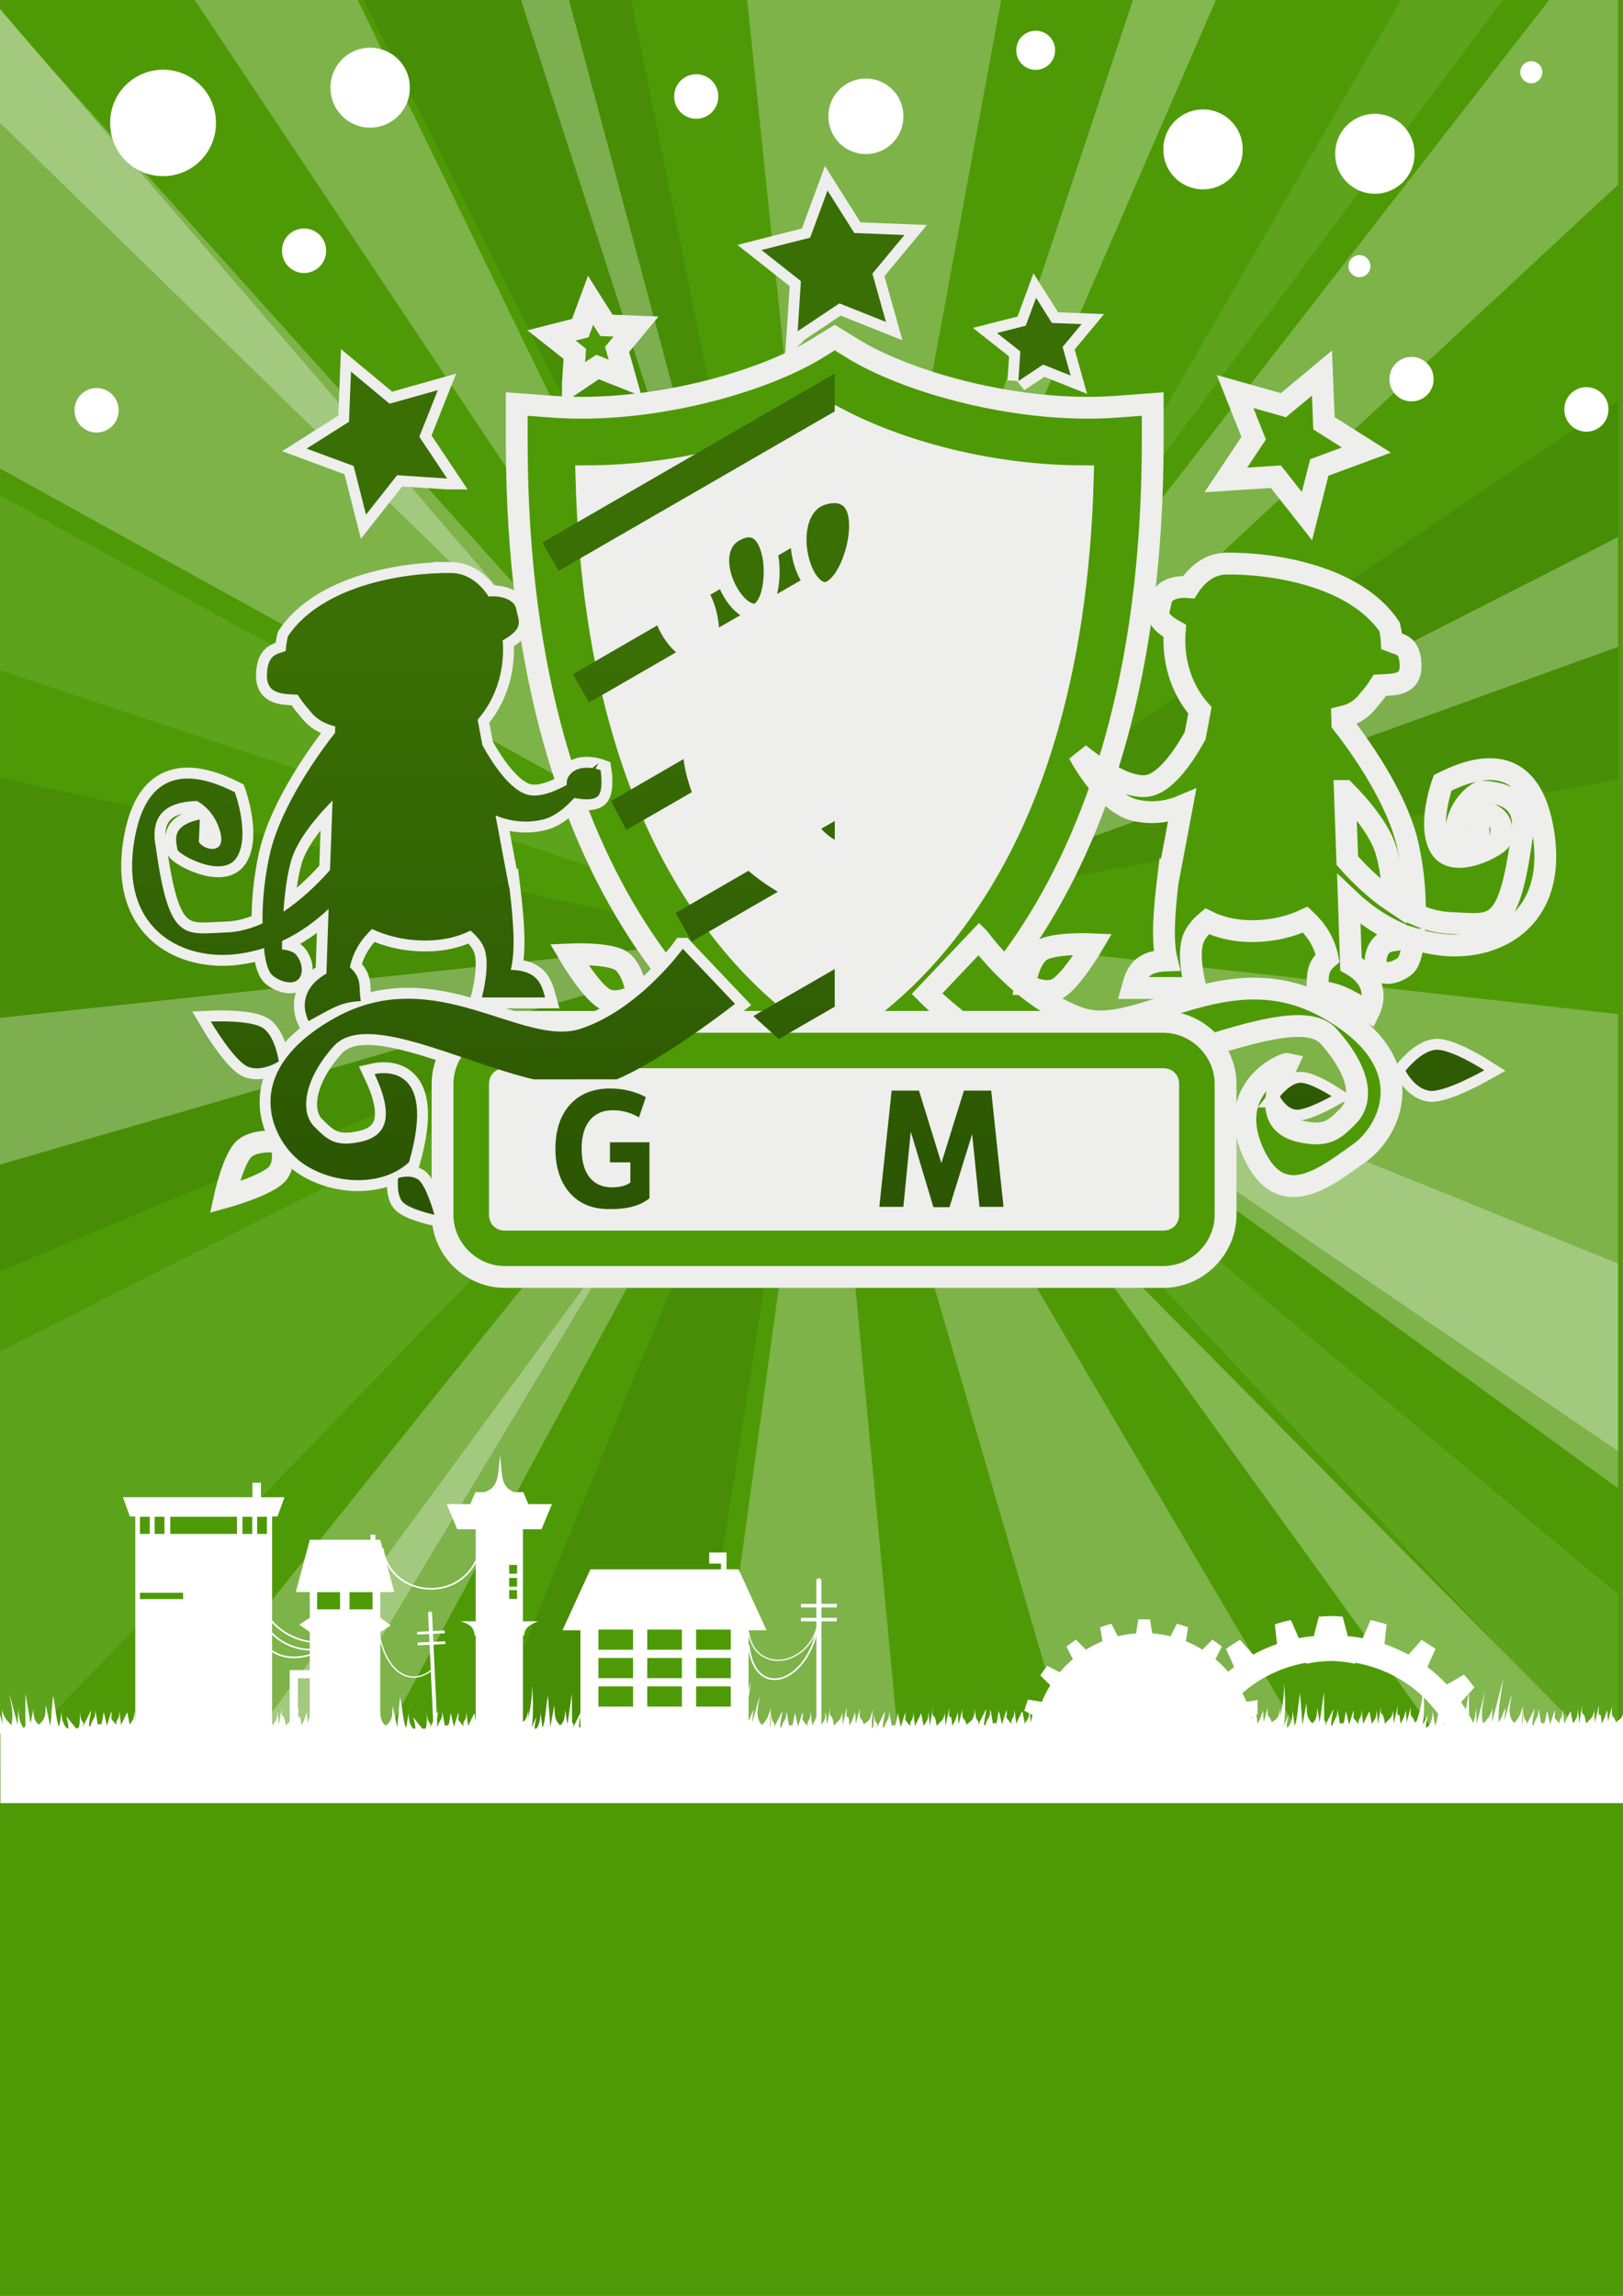 <svg xmlns="http://www.w3.org/2000/svg" xmlns:svg="http://www.w3.org/2000/svg" xmlns:xlink="http://www.w3.org/1999/xlink" id="svg2" width="744.094" height="1052.362" version="1.1"><rect width="100%" height="100%" fill="#808080" stroke="none"/><defs id="defs4"><linearGradient id="linearGradient9224"><stop id="stop9226" offset="0" stop-color="#396f04" stop-opacity="1"/><stop id="stop9228" offset="1" stop-color="#274c03" stop-opacity="1"/></linearGradient><linearGradient id="linearGradient6210-7"><stop id="stop6212-7" offset="0" stop-color="#CACFC5" stop-opacity="1"/><stop id="stop6214-1" offset="1" stop-color="#FEFEFE" stop-opacity="1"/></linearGradient><radialGradient id="radialGradient3847-1" cx="605.714" cy="486.648" r="117.143" fx="605.714" fy="486.648" gradientTransform="matrix(-2.774,0,0,1.97,112.762,-872.885)" gradientUnits="userSpaceOnUse" xlink:href="#linearGradient5060-6"/><radialGradient id="radialGradient3845-5" cx="605.714" cy="486.648" r="117.143" fx="605.714" fy="486.648" gradientTransform="matrix(2.774,0,0,1.97,-1891.63,-872.885)" gradientUnits="userSpaceOnUse" xlink:href="#linearGradient5060-6"/><linearGradient id="linearGradient3843-9" x1="302.857" x2="302.857" y1="366.648" y2="609.505" gradientTransform="matrix(2.774,0,0,1.97,-1892.18,-872.885)" gradientUnits="userSpaceOnUse" xlink:href="#linearGradient5048-4"/><linearGradient id="linearGradient2787-7" x1="24.926" x2="24.926" y1="40" y2="19.539" gradientTransform="translate(-42.438,-7.812)" gradientUnits="userSpaceOnUse" xlink:href="#linearGradient2781-0"/><linearGradient id="linearGradient3680-7" x1="23.069" x2="23.069" y1="6.799" y2="12.403" gradientTransform="translate(-42.438,-7.812)" gradientUnits="userSpaceOnUse" xlink:href="#linearGradient3674-9"/><linearGradient id="linearGradient3696-6" x1="9.5" x2="9.5" y1="16.264" y2="13.409" gradientTransform="translate(-42.438,-7.812)" gradientUnits="userSpaceOnUse" xlink:href="#linearGradient3690-5"/><linearGradient id="linearGradient9394-7"><stop id="stop9396-3" offset="0" stop-color="#6D706B" stop-opacity="1"/><stop id="stop9402-6" offset=".5" stop-color="#8B8E89" stop-opacity="1"/><stop id="stop9398-5" offset="1" stop-color="#555753" stop-opacity="1"/></linearGradient><linearGradient id="linearGradient5060-6"><stop id="stop5062-3" offset="0" stop-color="#000" stop-opacity="1"/><stop id="stop5064-9" offset="1" stop-color="#000" stop-opacity="0"/></linearGradient><linearGradient id="linearGradient5048-4"><stop id="stop5050-8" offset="0" stop-color="#000" stop-opacity="0"/><stop id="stop5056-1" offset=".5" stop-color="#000" stop-opacity="1"/><stop id="stop5052-2" offset="1" stop-color="#000" stop-opacity="0"/></linearGradient><linearGradient id="linearGradient3674-9"><stop id="stop3676-3" offset="0" stop-color="#3465A4" stop-opacity="1"/><stop id="stop3678-9" offset="1" stop-color="#729FCF" stop-opacity="1"/></linearGradient><linearGradient id="linearGradient2781-0"><stop id="stop2783-8" offset="0" stop-color="#D3D7CF" stop-opacity="1"/><stop id="stop2785-8" offset="1" stop-color="#EEEEEC" stop-opacity="1"/></linearGradient><linearGradient id="linearGradient3690-5"><stop id="stop3692-0" offset="0" stop-color="#fff" stop-opacity="1"/><stop id="stop3694-9" offset="1" stop-color="#fff" stop-opacity=".469"/></linearGradient><linearGradient id="linearGradient2378-6"><stop id="stop2380-3" offset="0" stop-color="#FFF" stop-opacity="1"/><stop id="stop4146-8" offset=".25" stop-color="#FEFEDE" stop-opacity=".918"/><stop id="stop2386-5" offset=".5" stop-color="#F5F328" stop-opacity="1"/><stop id="stop2382-6" offset="1" stop-color="#F5F32D" stop-opacity=".122"/></linearGradient><marker id="Torso-1" orient="auto" overflow="visible" refX="0" refY="0"><g id="g4659-1" transform="scale(0.7,0.7)"><path id="path4661-5" fill="none" stroke="#000" stroke-width="1.25" d="m -4.779,-3.24 c 2.35,0.366 5.3,1.938 5.037,3.627 C -0.005,2.078 -2.213,2.618 -4.563,2.252 -6.913,1.886 -8.521,0.752 -8.258,-0.938 -7.995,-2.628 -7.13,-3.605 -4.779,-3.24 z" style="marker:none"/><path id="path4663-9" fill="none" stroke="#000" stroke-width="1pt" marker-end="none" d="M 4.46,0.089 C -2.556,-4.378 5.225,-3.906 -0.848,-8.72"/><path id="path4665-8" fill="none" stroke="#000" stroke-width="1pt" marker-end="none" marker-start="none" d="M 4.93,0.058 C -1.387,1.749 1.803,5.478 -4.945,7.546"/><rect id="rect4667-4" width="2.637" height="2.761" x="-10.392" y="-1.741" fill-rule="evenodd" stroke-width="1pt" marker-end="none" transform="matrix(0.528,-0.85,0.888,0.46,0,0)"/><rect id="rect4669-8" width="2.733" height="2.861" x="4.959" y="-7.963" fill-rule="evenodd" stroke-width="1pt" marker-end="none" transform="matrix(0.671,-0.741,0.791,0.612,0,0)"/><path id="path4671-1" fill="red" fill-opacity=".75" fill-rule="evenodd" stroke="#000" stroke-width="1pt" marker-end="none" marker-start="none" d="m 16.78,-28.685 c 0,0.335 -0.272,0.607 -0.607,0.607 -0.335,0 -0.607,-0.272 -0.607,-0.607 0,-0.335 0.272,-0.607 0.607,-0.607 0.335,0 0.607,0.272 0.607,0.607 z" transform="matrix(0,-1.11,1.11,0,25.966,19.716)"/><path id="path4673-0" fill="red" fill-opacity=".75" fill-rule="evenodd" stroke="#000" stroke-width="1pt" marker-end="none" marker-start="none" d="m 16.78,-28.685 c 0,0.335 -0.272,0.607 -0.607,0.607 -0.335,0 -0.607,-0.272 -0.607,-0.607 0,-0.335 0.272,-0.607 0.607,-0.607 0.335,0 0.607,0.272 0.607,0.607 z" transform="matrix(0,-1.11,1.11,0,26.825,16.991)"/></g></marker><marker id="CurveIn-3" orient="auto" overflow="visible" refX="0" refY="0"><path id="path4701-0" fill="none" stroke="#000" stroke-width="1pt" marker-end="none" marker-start="none" d="m 4.625,-5.046 c -2.76,0 -5,2.24 -5,5 0,2.76 2.24,5 5,5" transform="scale(0.6,0.6)"/></marker><linearGradient id="linearGradient2445-3" x1="14.287" x2="21.163" y1="6.274" y2="23.02" gradientTransform="matrix(1.168,0,0,1.227,-4.034,-0.815)" gradientUnits="userSpaceOnUse" xlink:href="#linearGradient6240-1"/><linearGradient id="linearGradient6240-1"><stop id="stop6242-7" offset="0" stop-color="#fff" stop-opacity="1"/><stop id="stop6244-5" offset="1" stop-color="#fff" stop-opacity="0"/></linearGradient><linearGradient id="linearGradient2457-9" x1="12.456" x2="42.993" y1="6.69" y2="6.69" gradientTransform="matrix(1.102,0,0,1.93,-2.367,-2.914)" gradientUnits="userSpaceOnUse" xlink:href="#linearGradient5137-6"/><linearGradient id="linearGradient5137-6"><stop id="stop5139-2" offset="0" stop-color="#eeeeec" stop-opacity="1"/><stop id="stop5141-1" offset="1" stop-color="#e6e6e3" stop-opacity="0"/></linearGradient><linearGradient id="linearGradient2461-7" x1="31.052" x2="31.052" y1="22.41" y2="33.144" gradientTransform="matrix(1.12,0,0,1.458,-2.863,-0.229)" gradientUnits="userSpaceOnUse" xlink:href="#linearGradient5233-8"/><linearGradient id="linearGradient5233-8"><stop id="stop5235-5" offset="0" stop-color="#729fcf" stop-opacity=".941"/><stop id="stop5237-7" offset="1" stop-color="#204a87" stop-opacity="1"/></linearGradient><radialGradient id="radialGradient6989-8" cx="318.035" cy="90.563" r="18.606" fx="318.035" fy="90.563" gradientTransform="matrix(0.929,2.6280209e-6,-8.1854474e-7,0.302,22.657,62.142)" gradientUnits="userSpaceOnUse" xlink:href="#linearGradient6983-5"/><linearGradient id="linearGradient6983-5"><stop id="stop6985-9" offset="0" stop-color="#2e3436" stop-opacity="1"/><stop id="stop6987-7" offset="1" stop-color="#2e3436" stop-opacity="0"/></linearGradient><radialGradient id="radialGradient6939-5" cx="-464.707" cy="-357.845" r="63.512" fx="-464.707" fy="-357.845" gradientTransform="matrix(1.187,0,0,0.873,86.897,-45.532)" gradientUnits="userSpaceOnUse" xlink:href="#linearGradient6915-3"/><linearGradient id="linearGradient6915-3"><stop id="stop6917-8" offset="0" stop-color="#7fa5d7" stop-opacity="1"/><stop id="stop6919-8" offset="1" stop-color="#3a71b7" stop-opacity="1"/></linearGradient><radialGradient id="radialGradient8978-3" cx="323.855" cy="72.046" r="15.419" fx="323.855" fy="72.046" gradientTransform="matrix(1.054,0,0,2.764,-17.536,-127.103)" gradientUnits="userSpaceOnUse" xlink:href="#linearGradient8972-1"/><linearGradient id="linearGradient8972-1"><stop id="stop8974-8" offset="0" stop-color="#fff" stop-opacity="1"/><stop id="stop8976-9" offset="1" stop-color="#fff" stop-opacity="0"/></linearGradient><radialGradient id="radialGradient8993-6" cx="320.484" cy="55.028" r="16.234" fx="320.484" fy="55.028" gradientTransform="matrix(2.27,0,0,2.589,-407.014,-89.282)" gradientUnits="userSpaceOnUse" xlink:href="#linearGradient8987-4"/><linearGradient id="linearGradient8987-4"><stop id="stop8989-3" offset="0" stop-color="#fff" stop-opacity="1"/><stop id="stop8991-3" offset="1" stop-color="#fff" stop-opacity="0"/></linearGradient><linearGradient id="linearGradient6210"><stop id="stop6212" offset="0" stop-color="#CACFC5" stop-opacity="1"/><stop id="stop6214" offset="1" stop-color="#FEFEFE" stop-opacity="1"/></linearGradient><radialGradient id="radialGradient3847" cx="605.714" cy="486.648" r="117.143" fx="605.714" fy="486.648" gradientTransform="matrix(-2.774,0,0,1.97,112.762,-872.885)" gradientUnits="userSpaceOnUse" xlink:href="#linearGradient5060"/><radialGradient id="radialGradient3845" cx="605.714" cy="486.648" r="117.143" fx="605.714" fy="486.648" gradientTransform="matrix(2.774,0,0,1.97,-1891.63,-872.885)" gradientUnits="userSpaceOnUse" xlink:href="#linearGradient5060"/><linearGradient id="linearGradient3843" x1="302.857" x2="302.857" y1="366.648" y2="609.505" gradientTransform="matrix(2.774,0,0,1.97,-1892.18,-872.885)" gradientUnits="userSpaceOnUse" xlink:href="#linearGradient5048"/><linearGradient id="linearGradient2787" x1="24.926" x2="24.926" y1="40" y2="19.539" gradientTransform="translate(-42.438,-7.812)" gradientUnits="userSpaceOnUse" xlink:href="#linearGradient2781"/><linearGradient id="linearGradient3680" x1="23.069" x2="23.069" y1="6.799" y2="12.403" gradientTransform="translate(-42.438,-7.812)" gradientUnits="userSpaceOnUse" xlink:href="#linearGradient3674"/><linearGradient id="linearGradient3696" x1="9.5" x2="9.5" y1="16.264" y2="13.409" gradientTransform="translate(-42.438,-7.812)" gradientUnits="userSpaceOnUse" xlink:href="#linearGradient3690"/><linearGradient id="linearGradient9394"><stop id="stop9396" offset="0" stop-color="#6D706B" stop-opacity="1"/><stop id="stop9402" offset=".5" stop-color="#8B8E89" stop-opacity="1"/><stop id="stop9398" offset="1" stop-color="#555753" stop-opacity="1"/></linearGradient><linearGradient id="linearGradient5060"><stop id="stop5062" offset="0" stop-color="#000" stop-opacity="1"/><stop id="stop5064" offset="1" stop-color="#000" stop-opacity="0"/></linearGradient><linearGradient id="linearGradient5048"><stop id="stop5050" offset="0" stop-color="#000" stop-opacity="0"/><stop id="stop5056" offset=".5" stop-color="#000" stop-opacity="1"/><stop id="stop5052" offset="1" stop-color="#000" stop-opacity="0"/></linearGradient><linearGradient id="linearGradient3674"><stop id="stop3676" offset="0" stop-color="#3465A4" stop-opacity="1"/><stop id="stop3678" offset="1" stop-color="#729FCF" stop-opacity="1"/></linearGradient><linearGradient id="linearGradient2781"><stop id="stop2783" offset="0" stop-color="#D3D7CF" stop-opacity="1"/><stop id="stop2785" offset="1" stop-color="#EEEEEC" stop-opacity="1"/></linearGradient><linearGradient id="linearGradient3690"><stop id="stop3692" offset="0" stop-color="#fff" stop-opacity="1"/><stop id="stop3694" offset="1" stop-color="#fff" stop-opacity=".469"/></linearGradient><linearGradient id="linearGradient2378"><stop id="stop2380" offset="0" stop-color="#FFF" stop-opacity="1"/><stop id="stop4146" offset=".25" stop-color="#FEFEDE" stop-opacity=".918"/><stop id="stop2386" offset=".5" stop-color="#F5F328" stop-opacity="1"/><stop id="stop2382" offset="1" stop-color="#F5F32D" stop-opacity=".122"/></linearGradient><marker id="Torso" orient="auto" overflow="visible" refX="0" refY="0"><g id="g4659" transform="scale(0.7,0.7)"><path id="path4661" fill="none" stroke="#000" stroke-width="1.25" d="m -4.779,-3.24 c 2.35,0.366 5.3,1.938 5.037,3.627 C -0.005,2.078 -2.213,2.618 -4.563,2.252 -6.913,1.886 -8.521,0.752 -8.258,-0.938 -7.995,-2.628 -7.13,-3.605 -4.779,-3.24 z" style="marker:none"/><path id="path4663" fill="none" stroke="#000" stroke-width="1pt" marker-end="none" d="M 4.46,0.089 C -2.556,-4.378 5.225,-3.906 -0.848,-8.72"/><path id="path4665" fill="none" stroke="#000" stroke-width="1pt" marker-end="none" marker-start="none" d="M 4.93,0.058 C -1.387,1.749 1.803,5.478 -4.945,7.546"/><rect id="rect4667" width="2.637" height="2.761" x="-10.392" y="-1.741" fill-rule="evenodd" stroke-width="1pt" marker-end="none" transform="matrix(0.528,-0.85,0.888,0.46,0,0)"/><rect id="rect4669" width="2.733" height="2.861" x="4.959" y="-7.963" fill-rule="evenodd" stroke-width="1pt" marker-end="none" transform="matrix(0.671,-0.741,0.791,0.612,0,0)"/><path id="path4671" fill="red" fill-opacity=".75" fill-rule="evenodd" stroke="#000" stroke-width="1pt" marker-end="none" marker-start="none" d="m 16.78,-28.685 c 0,0.335 -0.272,0.607 -0.607,0.607 -0.335,0 -0.607,-0.272 -0.607,-0.607 0,-0.335 0.272,-0.607 0.607,-0.607 0.335,0 0.607,0.272 0.607,0.607 z" transform="matrix(0,-1.11,1.11,0,25.966,19.716)"/><path id="path4673" fill="red" fill-opacity=".75" fill-rule="evenodd" stroke="#000" stroke-width="1pt" marker-end="none" marker-start="none" d="m 16.78,-28.685 c 0,0.335 -0.272,0.607 -0.607,0.607 -0.335,0 -0.607,-0.272 -0.607,-0.607 0,-0.335 0.272,-0.607 0.607,-0.607 0.335,0 0.607,0.272 0.607,0.607 z" transform="matrix(0,-1.11,1.11,0,26.825,16.991)"/></g></marker><marker id="CurveIn" orient="auto" overflow="visible" refX="0" refY="0"><path id="path4701" fill="none" stroke="#000" stroke-width="1pt" marker-end="none" marker-start="none" d="m 4.625,-5.046 c -2.76,0 -5,2.24 -5,5 0,2.76 2.24,5 5,5" transform="scale(0.6,0.6)"/></marker><linearGradient id="linearGradient2445" x1="14.287" x2="21.163" y1="6.274" y2="23.02" gradientTransform="matrix(1.168,0,0,1.227,-4.034,-0.815)" gradientUnits="userSpaceOnUse" xlink:href="#linearGradient6240"/><linearGradient id="linearGradient6240"><stop id="stop6242" offset="0" stop-color="#fff" stop-opacity="1"/><stop id="stop6244" offset="1" stop-color="#fff" stop-opacity="0"/></linearGradient><linearGradient id="linearGradient2457" x1="12.456" x2="42.993" y1="6.69" y2="6.69" gradientTransform="matrix(1.102,0,0,1.93,-2.367,-2.914)" gradientUnits="userSpaceOnUse" xlink:href="#linearGradient5137"/><linearGradient id="linearGradient5137"><stop id="stop5139" offset="0" stop-color="#eeeeec" stop-opacity="1"/><stop id="stop5141" offset="1" stop-color="#e6e6e3" stop-opacity="0"/></linearGradient><linearGradient id="linearGradient2461" x1="31.052" x2="31.052" y1="22.41" y2="33.144" gradientTransform="matrix(1.12,0,0,1.458,-2.863,-0.229)" gradientUnits="userSpaceOnUse" xlink:href="#linearGradient5233"/><linearGradient id="linearGradient5233"><stop id="stop5235" offset="0" stop-color="#729fcf" stop-opacity=".941"/><stop id="stop5237" offset="1" stop-color="#204a87" stop-opacity="1"/></linearGradient><radialGradient id="radialGradient6989" cx="318.035" cy="90.563" r="18.606" fx="318.035" fy="90.563" gradientTransform="matrix(0.929,2.6280209e-6,-8.1854474e-7,0.302,22.657,62.142)" gradientUnits="userSpaceOnUse" xlink:href="#linearGradient6983"/><linearGradient id="linearGradient6983"><stop id="stop6985" offset="0" stop-color="#2e3436" stop-opacity="1"/><stop id="stop6987" offset="1" stop-color="#2e3436" stop-opacity="0"/></linearGradient><radialGradient id="radialGradient6939" cx="-464.707" cy="-357.845" r="63.512" fx="-464.707" fy="-357.845" gradientTransform="matrix(1.187,0,0,0.873,86.897,-45.532)" gradientUnits="userSpaceOnUse" xlink:href="#linearGradient6915"/><linearGradient id="linearGradient6915"><stop id="stop6917" offset="0" stop-color="#7fa5d7" stop-opacity="1"/><stop id="stop6919" offset="1" stop-color="#3a71b7" stop-opacity="1"/></linearGradient><radialGradient id="radialGradient8978" cx="323.855" cy="72.046" r="15.419" fx="323.855" fy="72.046" gradientTransform="matrix(1.054,0,0,2.764,-17.536,-127.103)" gradientUnits="userSpaceOnUse" xlink:href="#linearGradient8972"/><linearGradient id="linearGradient8972"><stop id="stop8974" offset="0" stop-color="#fff" stop-opacity="1"/><stop id="stop8976" offset="1" stop-color="#fff" stop-opacity="0"/></linearGradient><radialGradient id="radialGradient8993" cx="320.484" cy="55.028" r="16.234" fx="320.484" fy="55.028" gradientTransform="matrix(2.27,0,0,2.589,-407.014,-89.282)" gradientUnits="userSpaceOnUse" xlink:href="#linearGradient8987"/><linearGradient id="linearGradient8987"><stop id="stop8989" offset="0" stop-color="#fff" stop-opacity="1"/><stop id="stop8991" offset="1" stop-color="#fff" stop-opacity="0"/></linearGradient><clipPath id="clipPath18343" clipPathUnits="userSpaceOnUse"><path id="path18345" fill="#000" fill-opacity="1" fill-rule="nonzero" stroke="none" stroke-width="1" d="m -1317.213,-279.122 0,-189.991 232.425,0 0,189.991 -232.425,0 z" display="inline" enable-background="accumulate" overflow="visible" visibility="visible" style="marker:none"/></clipPath><linearGradient id="linearGradient16913" x1="136.972" x2="136.972" y1="-21.54" y2="-36.768" gradientTransform="matrix(34.417,0,0,-24.903,-4436.843,-536.415)" gradientUnits="userSpaceOnUse" xlink:href="#linearGradient8497"/><linearGradient id="linearGradient8497"><stop id="stop8499" offset="0" stop-color="#73d216" stop-opacity="1"/><stop id="stop8501" offset="1" stop-color="#4e9a06" stop-opacity="1"/></linearGradient><linearGradient id="linearGradient9230" x1="-244.322" x2="-244.322" y1="667.844" y2="418.685" gradientUnits="userSpaceOnUse" xlink:href="#linearGradient9224"/><clipPath id="clipPath18343-5" clipPathUnits="userSpaceOnUse"><path id="path18345-1" fill="#000" fill-opacity="1" fill-rule="nonzero" stroke="none" stroke-width="1" d="m -1317.213,-279.122 0,-189.991 232.425,0 0,189.991 -232.425,0 z" display="inline" enable-background="accumulate" overflow="visible" visibility="visible" style="marker:none"/></clipPath></defs><g id="layer1"><g id="layer1-46" transform="translate(777.73,-33.889)"><path id="path14497-6" fill="#4e9a06" fill-opacity="1" fill-rule="nonzero" stroke="none" stroke-width="1" d="m -777.692,950.647 0,-917.235 743.9,0 0,917.235 -743.9,0 z" display="inline" enable-background="accumulate" overflow="visible" visibility="visible" style="marker:none"/><g id="g14003-9" clip-path="url(#clipPath18343-5)" transform="matrix(3.192,0,0,5.108,3426.731,2353.655)"><path id="path13905-0" fill="#7db349" fill-opacity="1" fill-rule="evenodd" stroke="none" d="m -1202.682,-373.036 -63.369,-81.418 -23.372,0.114 86.741,81.304 z" display="inline"/><path id="path13907-8" fill="#7db349" fill-opacity="1" fill-rule="evenodd" stroke="none" d="m -1194.581,-373.823 100.206,-80.573 10.014,0.171 0.129,16.332 -110.349,64.07 z" display="inline"/><path id="path13909-5" fill="#7db349" fill-opacity="1" fill-rule="evenodd" stroke="none" d="m -1195.316,-370.896 126.75,8.896 -3.958,47 -122.792,-55.896 z" display="inline"/><path id="path13911-0" fill="#7db349" fill-opacity="1" fill-rule="evenodd" stroke="none" d="m -1197.283,-369.351 99.532,105.601 -49.894,1 -49.638,-106.601 z" display="inline"/><path id="path13913-2" fill="#7db349" fill-opacity="1" fill-rule="evenodd" stroke="none" d="M -1201.157,-368.666 -1301,-253 c -18.013,5.734 -41.285,-6.658 -36,-11 3.186,-2.617 132.843,-105.666 135.843,-104.666 z" display="inline"/><path id="path13915-2" fill="#478d05" fill-opacity="1" fill-rule="evenodd" stroke="none" stroke-width="1" d="M -1205.95,-369.146 -1336.5,-335 l 0,-52 130.55,17.854 z" display="inline" enable-background="accumulate" overflow="visible" visibility="visible" style="marker:none"/><path id="path13917-0" fill="#7db349" fill-opacity="1" fill-rule="evenodd" stroke="none" d="m -1200.303,-371.773 -116.963,-40.358 -0.228,-41.205 117.191,81.563 z" display="inline"/><path id="path13919-4" fill="#7db349" fill-opacity="1" fill-rule="evenodd" stroke="none" d="m -1196.732,-375.132 -13.175,-79.23 36.668,-0.297 -23.493,79.526 z" display="inline"/><path id="path13921-7" fill="#7db349" fill-opacity="1" fill-rule="evenodd" stroke="none" d="m -1198.811,-368.149 16.311,107.399 -40,0 23.689,-107.399 z" display="inline"/><path id="path13923-6" fill="#478d05" fill-opacity="1" fill-rule="evenodd" stroke="none" d="m -1265.173,-454.381 64.587,80.351 -26.041,-80.418 -15.751,0.027 -22.794,0.04 z" display="inline"/><path id="path13925-9" fill="#5da31b" fill-opacity="1" fill-rule="evenodd" stroke="none" d="M -1115.905,-454.217 -1166,-400 l 64.862,-54.342 -14.767,0.125 z" display="inline"/><path id="path13927-5" fill="#478d05" fill-opacity="1" fill-rule="evenodd" stroke="none" stroke-width="1" d="M -1195.025,-371.957 -1068.625,-425 l 0.125,39 -126.525,14.043 z" display="inline" enable-background="accumulate" overflow="visible" visibility="visible" style="marker:none"/><path id="path13929-1" fill="#5da31b" fill-opacity="1" fill-rule="evenodd" stroke="none" d="M -1195.063,-368.611 -1054,-295 l -1,20 -140.063,-93.611 z" display="inline"/><path id="path13931-1" fill="#478d05" fill-opacity="1" fill-rule="evenodd" stroke="none" stroke-width="1" d="M -1200.005,-368.136 -1227,-260.75 l -40,-2 c -5,0 65.995,-106.386 66.995,-105.386 z" display="inline" enable-background="accumulate" overflow="visible" visibility="visible" style="marker:none"/><path id="path13933-7" fill="#5da31b" fill-opacity="1" fill-rule="evenodd" stroke="none" d="m -1204.657,-368.373 -137.116,88.847 -6.025,-43.685 143.141,-45.162 z" display="inline"/><path id="path13935-6" fill="#5da31b" fill-opacity="1" fill-rule="evenodd" stroke="none" d="m -1202.377,-370.152 -160.591,-33.329 3.873,-20.652 156.717,53.981 z" display="inline"/><path id="path13937-8" fill="#7dae4f" fill-opacity="1" fill-rule="evenodd" stroke="none" d="M -1235.764,-454.84 -1202,-376 l -40.627,-78.664 6.863,-0.176 z" display="inline"/><path id="path13939-4" fill="#7daf4f" fill-opacity="1" fill-rule="evenodd" stroke="none" d="m -1059.75,-401.75 -131.75,29.75 131.25,-41.75 0.5,12 z" display="inline"/><path id="path13941-3" fill="#7dae4f" fill-opacity="1" fill-rule="evenodd" stroke="none" d="m -1337.25,-346 135.25,-24.5 -134.75,9 -0.5,15.5 z" display="inline"/><path id="path13943-4" fill="#a3c97f" fill-opacity="1" fill-rule="evenodd" stroke="none" d="m -1304.25,-263.75 77.25,-80.25 -87.5,74.5 10.25,5.75 z" display="inline"/><path id="path13945-6" fill="#82b84f" fill-opacity="1" fill-rule="evenodd" stroke="none" d="m -1078,-270 -90,-78 101.5,64 -11.5,14 z" display="inline"/><path id="path13947-4" fill="#a3c97f" fill-opacity="1" fill-rule="evenodd" stroke="none" d="m -1068.511,-317 -113.989,-48.5 114.482,28.992 -0.493,19.508 z" display="inline"/><path id="path13949-2" fill="#a3c97f" fill-opacity="1" fill-rule="evenodd" stroke="none" d="M -1317.293,-453.407 -1230,-390 l -87.269,-53.173 -0.024,-10.234 z" display="inline"/><path id="path13951-5" fill="#82b84f" fill-opacity="1" fill-rule="evenodd" stroke="none" d="M -1154.294,-454.448 -1194,-380 l 51.715,-74.531 -12.01,0.083 z" display="inline"/></g><path id="path8308" fill="none" stroke="#3465a4" stroke-dasharray="none" stroke-linecap="butt" stroke-linejoin="miter" stroke-miterlimit="4" stroke-opacity="1" stroke-width="3.24"/><path id="path8336" fill="none" stroke="#3465a4" stroke-dasharray="none" stroke-linecap="butt" stroke-linejoin="miter" stroke-miterlimit="4" stroke-opacity="1" stroke-width="3.24"/><path id="path8338" fill="none" stroke="#3465a4" stroke-dasharray="none" stroke-linecap="butt" stroke-linejoin="miter" stroke-miterlimit="4" stroke-opacity="1" stroke-width="3.24"/><path id="path8340" fill="none" stroke="#3465a4" stroke-dasharray="none" stroke-linecap="butt" stroke-linejoin="miter" stroke-miterlimit="4" stroke-opacity="1" stroke-width="3.24"/><path id="path8342" fill="none" stroke="#3465a4" stroke-dasharray="none" stroke-linecap="butt" stroke-linejoin="miter" stroke-miterlimit="4" stroke-opacity="1" stroke-width="3.24"/><path id="path8308-2" fill="none" stroke="#3465a4" stroke-dasharray="none" stroke-linecap="butt" stroke-linejoin="miter" stroke-miterlimit="4" stroke-opacity="1" stroke-width="3"/><path id="path8336-2" fill="none" stroke="#3465a4" stroke-dasharray="none" stroke-linecap="butt" stroke-linejoin="miter" stroke-miterlimit="4" stroke-opacity="1" stroke-width="3"/><path id="path8338-4" fill="none" stroke="#3465a4" stroke-dasharray="none" stroke-linecap="butt" stroke-linejoin="miter" stroke-miterlimit="4" stroke-opacity="1" stroke-width="3"/><path id="path8340-7" fill="none" stroke="#3465a4" stroke-dasharray="none" stroke-linecap="butt" stroke-linejoin="miter" stroke-miterlimit="4" stroke-opacity="1" stroke-width="3"/><path id="path8342-7" fill="none" stroke="#3465a4" stroke-dasharray="none" stroke-linecap="butt" stroke-linejoin="miter" stroke-miterlimit="4" stroke-opacity="1" stroke-width="3"/><path id="path6356" fill="#eeeeec" stroke="none" d="m -529.113,244.587 44.314,176.564 84.197,99.373 100.15,-96.711 39.883,-181.887 -142.691,-27.505 -125.852,30.167 z"/><rect id="rect6358" width="332.148" height="86.579" x="-563.25" y="520.229" fill="#eeeeec" fill-opacity="1" fill-rule="nonzero" stroke="none" stroke-width="2" color="#000" display="inline" enable-background="accumulate" overflow="visible" visibility="visible" style="marker:none"/><g id="layer1-2-4-5-2" fill="#4e9a06" stroke="#eeeeec" stroke-dasharray="none" stroke-miterlimit="4" stroke-width="7.432" transform="matrix(1.345,0,0,1.346,-116.843,-365.856)"><g id="g3701-6" fill="#4e9a06" stroke="#eeeeec" stroke-dasharray="none" stroke-miterlimit="4" stroke-width="7.337" transform="matrix(1.013,0,0,-1.013,-503.748,1197.671)"><g id="g3703-7" fill="#4e9a06" stroke="#eeeeec" stroke-dasharray="none" stroke-miterlimit="4" stroke-width="7.337"><path id="path3705-6" fill="#4e9a06" fill-opacity="1" fill-rule="nonzero" stroke="#eeeeec" stroke-dasharray="none" stroke-miterlimit="4" stroke-width="7.337" d="m 163.977,696.498 c -16.586,0.16 -43.539,-4.446 -54.86,-21.254 -0.418,-1.703 -0.672,-3.364 -0.762,-4.973 -2.738,-1.066 -6,-0.902 -6.304,-7.695 -0.317,-7.082 5.461,-6.715 10.328,-7 1.055,-1.676 2.266,-3.305 3.672,-4.879 2.761,-3.695 5.836,-5.004 8.965,-5.766 l -0.063,-2.183 c -4.258,-5.41 -18.394,-24.297 -22.078,-41.368 -1.926,-8.929 -2.398,-16.746 -2.313,-22.679 -3.91,-1.774 -7.925,-2.895 -11.941,-3.039 -14.195,-0.516 -19.465,-3.707 -23.883,28.156 -2.035,9.898 1.828,15.727 13.746,16.027 0,0 5.809,-2.687 7.856,-10.453 2.051,-7.762 -5.504,-6.179 -7.219,-3.293 l 0.348,7.539 c -9.926,-2.144 -7.985,-7.031 -7.539,-10.136 0.328,-1.637 15.289,-10.004 19.953,-2.629 4.668,7.375 -0.633,21.918 -0.633,21.918 -11.402,5.734 -29.91,11.328 -34.051,-17.672 -4.137,-29.004 17,-39.184 35.352,-36.649 3.035,0.418 5.875,1.078 8.551,1.934 0.015,-0.125 0.015,-0.172 0.031,-0.285 0,0 -0.063,0 -0.063,0 0,0 0.52,-6.86 2.789,-8.84 2.266,-1.977 6.528,-3.457 8.645,-1.488 2.117,1.968 1.406,6.16 -0.793,8.519 -0.859,0.926 -2.691,1.41 -4.59,1.649 0.004,0.871 0.008,1.668 0.031,2.82 6.36,2.953 11.516,6.887 15.649,10.801 l -0.731,-21.762 c -8.316,-4.711 -8.238,-11.441 -6.019,-15.965 8.156,4.391 10.613,6.367 17.613,6.715 -0.937,4.316 0.762,7.449 -3.707,11.34 1.152,5.523 3.914,9.547 7.445,12.89 4.758,-2.207 10.731,-3.863 17.989,-3.863 6.257,0 11.222,1.36 15.14,3.328 1.793,-1.48 3.574,-3.394 4.531,-5.672 2.399,-5.707 -0.695,-16.785 -0.695,-16.785 l 21.285,0 c -1.254,4.489 -2.48,9.004 -11.562,9.278 1.683,6.632 0.867,16.828 -0.477,27.781 l -0.093,-0.063 -4.563,24.2 c 2.938,-1.247 8.953,-3.114 16.059,-1.364 10.027,2.469 18.656,18.973 18.656,18.973 0,0 -14.488,-12.34 -23.246,-10.801 -6.571,1.153 -13.043,11.625 -15.871,16.789 -0.004,0.008 0.004,0.02 0,0.031 l -1.614,8.551 c 6.782,7.707 9.172,17.699 8.426,26.672 7.539,4.18 5.262,6.527 4.621,10.324 -0.562,3.364 -4.933,4.789 -9.343,4.403 -3.09,4.777 -7.485,7.867 -12.668,7.918 z m -39.848,-76.493 -0.856,-23.375 c -4.574,-5.179 -9.925,-10.175 -15.679,-14.003 0.422,5.914 1.179,12.351 2.629,17.265 2.14,7.242 8.91,15.055 13.906,20.113 z"/><path id="path3707-7" fill="#4e9a06" fill-opacity="1" fill-rule="nonzero" stroke="#eeeeec" stroke-dasharray="none" stroke-miterlimit="4" stroke-width="7.337" d="m 293.102,775.634 -6.071,-3.726 C 268.59,760.564 231.203,750.037 198.477,752.377 l -12.375,0.918 0,-12.43 c 0,-80.461 19.628,-133.149 42.332,-167.149 16,-23.964 33.851,-38.769 46.07,-47.378 l 37.281,0.058 c 12.219,8.621 30.024,23.41 45.988,47.32 22.704,34 42.332,86.688 42.332,167.149 l 0,12.43 -12.375,-0.918 c -32.726,-2.34 -70.113,8.187 -88.554,19.531 l -6.074,3.726 z m 0,-26.75 c 21.566,-11.554 52.23,-19.796 83.515,-19.879 -1.832,-69.64 -19.144,-114.085 -38.09,-142.457 -17.004,-25.464 -34.316,-37.718 -45.425,-44.851 -11.102,7.129 -28.454,19.355 -45.481,44.851 -18.945,28.372 -36.258,72.813 -38.09,142.457 31.305,0.075 61.996,8.317 83.571,19.879 z"/><path id="path3737-2" fill="#4e9a06" fill-opacity="1" fill-rule="nonzero" stroke="#eeeeec" stroke-dasharray="none" stroke-miterlimit="4" stroke-width="7.337" d="m 241.969,570.158 c 0,0 -14.582,-20.301 -34.254,-26.848 -19.672,-6.551 -49.067,22.32 -82.629,3.703 -33.563,-18.617 -21.043,-42.047 -10.879,-49.07 10.168,-7.02 26.453,-7.996 35.645,0.465 9.964,34.379 -10.473,29.871 -11.575,29.625 6.379,-13.516 4.551,-20.653 -4.394,-22.68 -8.945,-2.031 -11.61,0.711 -15.973,5.09 -4.359,4.379 -4.125,14.859 6.481,26.848 10.605,11.992 41.797,-4.887 67.425,-11.043 l 27.926,0.027 c 15.778,6.563 39.817,25.367 39.817,25.367 l -17.59,18.516 z"/><path id="path3739-7" fill="#4e9a06" fill-opacity="1" fill-rule="nonzero" stroke="#eeeeec" stroke-dasharray="none" stroke-miterlimit="4" stroke-width="7.337" d="m 106.688,505.236 c 0,0 -8.122,1.055 -12.036,-2.082 -3.918,-3.141 -6.828,-16.551 -6.828,-16.551 0,0 15.172,4.199 18.051,8.332 2.879,4.133 0.813,10.301 0.813,10.301 z"/><path id="path3741-6" fill="#4e9a06" fill-opacity="1" fill-rule="nonzero" stroke="#eeeeec" stroke-dasharray="none" stroke-miterlimit="4" stroke-width="7.337" d="m 106.031,532.306 c 0,0 -1.082,8.114 -5.129,11.086 -4.043,2.973 -17.75,2.313 -17.75,2.313 0,0 7.985,-13.571 12.719,-15.282 4.738,-1.71 10.16,1.883 10.16,1.883 z"/><path id="path3743-5" fill="#4e9a06" fill-opacity="1" fill-rule="nonzero" stroke="#eeeeec" stroke-dasharray="none" stroke-miterlimit="4" stroke-width="7.337" d="m 226.559,554.88 c 0,0 -1.082,8.114 -5.125,11.086 -4.047,2.969 -17.754,2.313 -17.754,2.313 0,0 7.984,-13.574 12.722,-15.285 4.735,-1.711 10.157,1.886 10.157,1.886 z"/><path id="path3745-2" fill="#4e9a06" fill-opacity="1" fill-rule="nonzero" stroke="#eeeeec" stroke-dasharray="none" stroke-miterlimit="4" stroke-width="7.337" d="m 146.199,493.099 c 0,0 -0.691,-5.32 1.363,-7.886 2.059,-2.571 10.848,-4.477 10.848,-4.477 0,0 -2.754,9.945 -5.461,11.832 -2.707,1.887 -6.75,0.531 -6.75,0.531 z"/><path id="path3747-1" fill="#4e9a06" fill-opacity="1" fill-rule="nonzero" stroke="#eeeeec" stroke-dasharray="none" stroke-miterlimit="4" stroke-width="7.337" d="m 341.73,573.572 c 0,0 14.586,-20.301 34.258,-26.848 19.668,-6.551 49.063,22.321 82.625,3.703 33.563,-18.617 21.043,-42.047 10.879,-49.066 -10.164,-7.023 -26.066,-20.961 -35.644,0.461 -9.575,21.422 10.472,29.875 11.574,29.625 -6.375,-13.516 -4.547,-20.652 4.398,-22.68 8.946,-2.031 11.61,0.711 15.969,5.09 4.359,4.379 5.625,13.164 -6.48,26.848 -12.102,13.683 -65.864,-17.637 -89.34,-12.961 -23.477,4.679 -45.828,27.312 -45.828,27.312 l 17.589,18.516 z"/><path id="path3749-5" fill="#4e9a06" fill-opacity="1" fill-rule="nonzero" stroke="#eeeeec" stroke-dasharray="none" stroke-miterlimit="4" stroke-width="7.337" d="m 485.18,529.158 c 0,0 4.996,6.484 9.984,7.035 4.988,0.551 16.531,-6.871 16.531,-6.871 0,0 -13.703,-7.762 -18.66,-6.875 -4.957,0.887 -7.855,6.711 -7.855,6.711 z"/><path id="path3751-4" fill="#4e9a06" fill-opacity="1" fill-rule="nonzero" stroke="#eeeeec" stroke-dasharray="none" stroke-miterlimit="4" stroke-width="7.337" d="m 357.141,558.295 c 0,0 1.082,8.113 5.129,11.085 4.042,2.969 17.75,2.313 17.75,2.313 0,0 -7.985,-13.574 -12.719,-15.281 -4.739,-1.711 -10.16,1.883 -10.16,1.883 z"/><path id="path3753-0" fill="#4e9a06" fill-opacity="1" fill-rule="nonzero" stroke="#eeeeec" stroke-dasharray="none" stroke-miterlimit="4" stroke-width="7.337" d="m 442.906,520.498 c 0,0 3.274,4.25 6.543,4.609 3.27,0.363 10.832,-4.504 10.832,-4.504 0,0 -8.976,-5.086 -12.226,-4.504 -3.246,0.582 -5.149,4.399 -5.149,4.399 z"/><path id="path3755-2" fill="#4e9a06" fill-opacity="1" fill-rule="nonzero" stroke="#eeeeec" stroke-dasharray="none" stroke-miterlimit="4" stroke-width="7.337" d="m 182.094,545.591 c -11.426,0 -20.965,-9.484 -20.965,-20.906 l 0,-43.933 c 0,-11.426 9.539,-20.911 20.965,-20.911 l 221.562,0 c 11.422,0 20.965,9.485 20.965,20.911 l 0,43.933 c 0,11.422 -9.543,20.906 -20.965,20.906 l -221.562,0 z m 0,-19.246 221.562,0 c 1.086,0 1.66,-0.574 1.66,-1.66 l 0,-43.933 c 0,-1.09 -0.574,-1.664 -1.66,-1.664 l -221.562,0 c -1.09,0 -1.664,0.574 -1.664,1.664 l 0,43.933 c 0,1.086 0.574,1.66 1.664,1.66 z"/><path id="path3757-4" fill="#4e9a06" fill-opacity="1" fill-rule="nonzero" stroke="#eeeeec" stroke-dasharray="none" stroke-miterlimit="4" stroke-width="7.337" d="m 162.688,728.259 -16.848,1.098 -10.457,-13.254 -4.16,16.36 -15.836,5.847 14.273,9.016 0.668,16.867 12.984,-10.793 16.25,4.578 -6.25,-15.68 9.376,-14.039 z"/><path id="path3759-7" fill="#4e9a06" fill-opacity="1" fill-rule="nonzero" stroke="#eeeeec" stroke-dasharray="none" stroke-miterlimit="4" stroke-width="7.337" d="m 424.703,727.771 16.844,1.098 10.457,-13.254 4.16,16.359 15.836,5.848 -14.273,9.016 -0.668,16.867 -12.985,-10.793 -16.25,4.578 6.254,-15.68 -9.375,-14.039 z"/><path id="path3761-4" fill="#4e9a06" fill-opacity="1" fill-rule="nonzero" stroke="#eeeeec" stroke-dasharray="none" stroke-miterlimit="4" stroke-width="7.337" d="m 280.629,777.763 14.039,9.375 15.684,-6.25 -4.579,16.25 10.789,12.981 -16.867,0.668 -9.011,14.277 -5.848,-15.836 -16.363,-4.16 13.254,-10.457 -1.098,-16.848 z"/><path id="path3763-2" fill="#4e9a06" fill-opacity="1" fill-rule="nonzero" stroke="#eeeeec" stroke-dasharray="none" stroke-miterlimit="4" stroke-width="7.337" d="m 204.992,760.201 8.305,5.547 9.277,-3.696 -2.707,9.614 6.383,7.679 -9.977,0.395 -5.332,8.445 -3.461,-9.371 -9.679,-2.461 7.84,-6.183 -0.649,-9.969 z"/><path id="path3765-6" fill="#4e9a06" fill-opacity="1" fill-rule="nonzero" stroke="#eeeeec" stroke-dasharray="none" stroke-miterlimit="4" stroke-width="7.337" d="m 354.906,761.017 8.305,5.547 9.277,-3.695 -2.707,9.613 6.383,7.68 -9.98,0.394 -5.332,8.446 -3.461,-9.372 -9.676,-2.46 7.84,-6.184 -0.649,-9.969 z"/><path id="path3777-9" fill="#4e9a06" fill-opacity="1" fill-rule="nonzero" stroke="#eeeeec" stroke-dasharray="none" stroke-miterlimit="4" stroke-width="7.337" d="m 205.422,620.9 c 0,0 -4.711,4.219 -1.238,8.023 3.468,3.805 10.136,1.297 10.136,1.297 0,0 1.102,-6.84 -0.922,-8.781 -2.023,-1.941 -7.976,-0.539 -7.976,-0.539 z"/><path id="path3779-6" fill="#4e9a06" fill-opacity="1" fill-rule="nonzero" stroke="#eeeeec" stroke-dasharray="none" stroke-miterlimit="4" stroke-width="7.337" d="m 424.91,699.666 c -5.183,-0.051 -9.578,-3.141 -12.668,-7.918 -4.398,0.379 -8.781,-1.047 -9.344,-4.403 -0.636,-3.8 -2.918,-6.144 4.625,-10.328 -0.75,-8.984 1.653,-18.988 8.457,-26.699 l -1.585,-8.52 c -0.008,-0.015 -0.024,-0.019 -0.032,-0.035 -2.824,-5.16 -9.301,-15.633 -15.867,-16.785 -8.762,-1.539 -23.25,10.801 -23.25,10.801 0,0 8.633,-16.504 18.656,-18.973 7.11,-1.75 13.125,0.117 16.059,1.36 l -4.563,-24.2 -0.093,0.067 c -1.34,-10.957 -2.157,-21.149 -0.473,-27.781 -9.082,-0.274 -10.312,-4.789 -11.562,-9.282 l 21.285,0 c 0,0 -3.098,11.082 -0.7,16.789 0.961,2.278 2.739,4.192 4.532,5.672 3.914,-1.961 8.867,-3.328 15.109,-3.328 7.258,0 13.231,1.656 17.992,3.863 3.535,-3.343 6.317,-7.359 7.473,-12.89 -4.469,-3.891 -2.77,-7.024 -3.703,-11.34 6.996,-0.348 9.426,-2.324 17.578,-6.715 2.223,4.524 2.297,11.254 -6.02,15.965 l -0.726,21.762 c 4.133,-3.922 9.308,-7.883 15.68,-10.836 0.015,-1.039 0.027,-1.992 0.031,-2.785 -1.899,-0.239 -3.731,-0.723 -4.594,-1.649 -2.195,-2.359 -2.941,-6.551 -0.824,-8.519 2.117,-1.969 6.41,-0.489 8.679,1.488 2.27,1.98 2.786,8.836 2.786,8.836 0,0 -0.09,0 -0.094,0 0.012,0.086 0.019,0.199 0.031,0.285 2.676,-0.848 5.52,-1.512 8.555,-1.93 18.348,-2.535 39.484,7.645 35.348,36.649 -4.137,29 -22.618,23.406 -34.02,17.672 0,0 -5.332,-14.543 -0.664,-21.918 4.668,-7.375 19.625,0.992 19.953,2.629 0.449,3.105 2.422,7.992 -7.504,10.136 l 0.317,-7.539 c -1.715,-2.887 -9.243,-4.469 -7.192,3.293 2.051,7.766 7.856,10.453 7.856,10.453 11.921,-0.3 15.785,-6.129 13.746,-16.027 -4.414,-31.863 -9.719,-28.676 -23.914,-28.16 -4.02,0.148 -8.028,1.238 -11.942,3.012 0.098,5.917 -0.344,13.734 -2.281,22.71 -3.684,17.075 -17.852,35.965 -22.109,41.368 l -0.063,2.183 c 3.137,0.758 6.195,2.059 8.965,5.766 1.41,1.574 2.652,3.203 3.707,4.879 4.863,0.285 10.641,-0.082 10.324,7 -0.305,6.816 -3.594,6.617 -6.336,7.695 -0.086,1.609 -0.312,3.27 -0.726,4.973 -11.321,16.808 -38.309,21.414 -54.895,21.254 z m 39.848,-76.461 c 4.996,-5.055 11.765,-12.895 13.906,-20.145 1.465,-4.961 2.242,-11.41 2.66,-17.297 -5.773,3.828 -11.156,8.84 -15.742,14.032 l -0.824,23.41 z"/></g></g></g><g id="layer1-2-4-5" fill="url(#linearGradient9230)" fill-opacity="1" transform="matrix(1.345,0,0,1.346,-116.843,-365.856)"><g id="g3701" fill="url(#linearGradient9230)" fill-opacity="1" transform="matrix(1.013,0,0,-1.013,-503.748,1197.671)"><g id="g3703" fill="url(#linearGradient9230)" fill-opacity="1"><path id="path3705" fill="url(#linearGradient9230)" fill-opacity="1" fill-rule="nonzero" stroke="none" d="m 163.977,696.498 c -16.586,0.16 -43.539,-4.446 -54.86,-21.254 -0.418,-1.703 -0.672,-3.364 -0.762,-4.973 -2.738,-1.066 -6,-0.902 -6.304,-7.695 -0.317,-7.082 5.461,-6.715 10.328,-7 1.055,-1.676 2.266,-3.305 3.672,-4.879 2.761,-3.695 5.836,-5.004 8.965,-5.766 l -0.063,-2.183 c -4.258,-5.41 -18.394,-24.297 -22.078,-41.368 -1.926,-8.929 -2.398,-16.746 -2.313,-22.679 -3.91,-1.774 -7.925,-2.895 -11.941,-3.039 -14.195,-0.516 -19.465,-3.707 -23.883,28.156 -2.035,9.898 1.828,15.727 13.746,16.027 0,0 5.809,-2.687 7.856,-10.453 2.051,-7.762 -5.504,-6.179 -7.219,-3.293 l 0.348,7.539 c -9.926,-2.144 -7.985,-7.031 -7.539,-10.136 0.328,-1.637 15.289,-10.004 19.953,-2.629 4.668,7.375 -0.633,21.918 -0.633,21.918 -11.402,5.734 -29.91,11.328 -34.051,-17.672 -4.137,-29.004 17,-39.184 35.352,-36.649 3.035,0.418 5.875,1.078 8.551,1.934 0.015,-0.125 0.015,-0.172 0.031,-0.285 0,0 -0.063,0 -0.063,0 0,0 0.52,-6.86 2.789,-8.84 2.266,-1.977 6.528,-3.457 8.645,-1.488 2.117,1.968 1.406,6.16 -0.793,8.519 -0.859,0.926 -2.691,1.41 -4.59,1.649 0.004,0.871 0.008,1.668 0.031,2.82 6.36,2.953 11.516,6.887 15.649,10.801 l -0.731,-21.762 c -8.316,-4.711 -8.238,-11.441 -6.019,-15.965 8.156,4.391 10.613,6.367 17.613,6.715 -0.937,4.316 0.762,7.449 -3.707,11.34 1.152,5.523 3.914,9.547 7.445,12.89 4.758,-2.207 10.731,-3.863 17.989,-3.863 6.257,0 11.222,1.36 15.14,3.328 1.793,-1.48 3.574,-3.394 4.531,-5.672 2.399,-5.707 -0.695,-16.785 -0.695,-16.785 l 21.285,0 c -1.254,4.489 -2.48,9.004 -11.562,9.278 1.683,6.632 0.867,16.828 -0.477,27.781 l -0.093,-0.063 -4.563,24.2 c 2.938,-1.247 8.953,-3.114 16.059,-1.364 10.027,2.469 18.656,18.973 18.656,18.973 0,0 -14.488,-12.34 -23.246,-10.801 -6.571,1.153 -13.043,11.625 -15.871,16.789 -0.004,0.008 0.004,0.02 0,0.031 l -1.614,8.551 c 6.782,7.707 9.172,17.699 8.426,26.672 7.539,4.18 5.262,6.527 4.621,10.324 -0.562,3.364 -4.933,4.789 -9.343,4.403 -3.09,4.777 -7.485,7.867 -12.668,7.918 z m -39.848,-76.493 -0.856,-23.375 c -4.574,-5.179 -9.925,-10.175 -15.679,-14.003 0.422,5.914 1.179,12.351 2.629,17.265 2.14,7.242 8.91,15.055 13.906,20.113 z"/><path id="path3707" fill="url(#linearGradient9230)" fill-opacity="1" fill-rule="nonzero" stroke="none" d="m 293.102,775.634 -6.071,-3.726 C 268.59,760.564 231.203,750.037 198.477,752.377 l -12.375,0.918 0,-12.43 c 0,-80.461 19.628,-133.149 42.332,-167.149 16,-23.964 33.851,-38.769 46.07,-47.378 l 37.281,0.058 c 12.219,8.621 30.024,23.41 45.988,47.32 22.704,34 42.332,86.688 42.332,167.149 l 0,12.43 -12.375,-0.918 c -32.726,-2.34 -70.113,8.187 -88.554,19.531 l -6.074,3.726 z m 0,-26.75 c 21.566,-11.554 52.23,-19.796 83.515,-19.879 -1.832,-69.64 -19.144,-114.085 -38.09,-142.457 -17.004,-25.464 -34.316,-37.718 -45.425,-44.851 -11.102,7.129 -28.454,19.355 -45.481,44.851 -18.945,28.372 -36.258,72.813 -38.09,142.457 31.305,0.075 61.996,8.317 83.571,19.879 z"/><path id="path3709" fill="url(#linearGradient9230)" fill-opacity="1" fill-rule="nonzero" stroke="none" d="m 293.102,763.548 -98.407,-56.824 5.496,-9.508 92.911,53.614 0,12.718 z"/><path id="path3711" fill="url(#linearGradient9230)" fill-opacity="1" fill-rule="nonzero" stroke="none" d="m 293.113,738.498 -94.582,-54.575 5.512,-9.566 31.168,17.992 c 0.605,0.668 1.297,1.289 2.094,1.836 1.218,0.844 2.539,1.395 3.863,1.617 l 11.148,6.43 c 0.071,0.719 0.176,1.445 0.348,2.152 0.871,3.59 3.356,6.899 7.445,8.586 1.043,0.43 2.11,0.746 3.137,0.856 1.024,0.105 2.059,0.015 3.008,-0.223 1.172,-0.297 2.184,-0.844 3.07,-1.551 l 11.723,6.778 c 2.078,3.285 5.558,5.8 10.168,6.398 0.359,0.047 0.726,0.074 1.074,0.094 l 0.824,0.476 0,12.7 z"/><path id="path3713" fill="url(#linearGradient9230)" fill-opacity="1" fill-rule="nonzero" stroke="none" d="m 278.352,704.861 -4.243,-2.438 c 0.133,-0.808 0.243,-1.644 0.317,-2.472 0.312,-3.582 0.07,-7.285 -0.731,-10.516 l 7.953,4.594 c -0.074,0.125 -0.152,0.25 -0.222,0.379 -1.633,3.004 -2.703,6.633 -3.074,10.453 z m -23.883,-13.809 -3.231,-1.871 c 0.633,-1.246 1.16,-2.554 1.586,-3.926 0.719,-2.324 1.184,-4.753 1.328,-7.097 l 7.192,4.152 c -0.922,0.613 -1.785,1.363 -2.567,2.184 -1.695,1.781 -3.168,4.066 -4.308,6.558 z m -21.063,-12.164 -28.441,-16.441 5.476,-9.5 29.27,16.883 c -1.738,1.527 -3.285,3.441 -4.563,5.574 -0.66,1.101 -1.273,2.269 -1.742,3.484 z"/><path id="path3715" fill="url(#linearGradient9230)" fill-opacity="1" fill-rule="nonzero" stroke="none" d="m 293.113,688.326 -22.394,-12.922 c 5.894,2.594 12.187,4.434 18.433,5.543 1.332,0.234 2.641,0.437 3.961,0.601 l 0,6.778 z m -34.808,-20.082 -49.575,-28.602 5.481,-9.566 28.793,16.629 c 2.281,8.879 7.992,16.066 15.301,21.539 z"/><path id="path3717" fill="url(#linearGradient9230)" fill-opacity="1" fill-rule="nonzero" stroke="none" d="m 242.242,633.943 -24.387,-14.098 5.098,-9.754 22.078,12.731 c -0.008,0.023 -0.023,0.043 -0.031,0.066 -0.34,0.891 -0.633,1.793 -0.918,2.692 -0.297,0.929 -0.559,1.855 -0.793,2.785 -0.195,0.773 -0.387,1.539 -0.539,2.312 -0.047,0.243 -0.082,0.489 -0.125,0.731 -0.148,0.824 -0.285,1.648 -0.379,2.469 -0.004,0.023 0,0.043 0,0.066 l -0.004,0 z"/><path id="path3719" fill="url(#linearGradient9230)" fill-opacity="1" fill-rule="nonzero" stroke="none" d="m 249.719,613.259 -22.203,-12.828 5.004,-9.789 23.66,13.653 c -2.407,2.835 -4.578,5.843 -6.461,8.964 z"/><path id="path3721" fill="url(#linearGradient9230)" fill-opacity="1" fill-rule="nonzero" stroke="none" d="m 293.113,613.13 -4.562,-2.628 c 0.746,-0.829 1.707,-1.715 2.949,-2.661 0.551,-0.421 1.09,-0.742 1.613,-1.046 l 0,6.335 z m -29.047,-16.753 -24.546,-14.192 5.48,-9.566 28.98,16.726 c -3.503,2.016 -6.816,4.371 -9.914,7.032 z"/><path id="path3723" fill="url(#linearGradient9230)" fill-opacity="1" fill-rule="nonzero" stroke="none" d="m 286.145,584.084 -35.094,-20.27 6.808,-8.742 35.254,20.305 0,7.285 c -2.351,0.297 -4.683,0.769 -6.968,1.422 z"/><path id="path3725" fill="url(#linearGradient9230)" fill-opacity="1" fill-rule="nonzero" stroke="none" d="m 293.102,563.349 -27.395,-15.804 8.574,-7.723 18.821,10.867 0,12.66 z"/><path id="path3727" fill="url(#linearGradient9230)" fill-opacity="1" fill-rule="nonzero" stroke="none" d="m 338.914,725.166 c -13.578,0 -21.336,-9.489 -24.102,-19.196 -1.386,-4.855 -1.339,-9.675 -0.222,-12.925 1.117,-3.25 2.722,-4.813 5.765,-4.813 3.04,0 7.864,2.266 12.446,6.02 4.586,3.75 9.023,8.8 11.972,13.777 2.95,4.976 4.211,9.805 3.551,12.543 -0.332,1.367 -0.969,2.348 -2.347,3.168 -1.375,0.816 -3.668,1.426 -7.063,1.426 z"/><path id="path3729" fill="url(#linearGradient9230)" fill-opacity="1" fill-rule="nonzero" stroke="none" d="m 293.02,719.97 c -0.344,0 -0.696,-0.011 -1.11,-0.062 -3.398,-0.442 -5.265,-1.985 -6.59,-4.406 -1.32,-2.418 -1.898,-5.821 -1.675,-9.247 0.218,-3.429 1.222,-6.902 2.531,-9.312 1.312,-2.41 2.824,-3.469 3.613,-3.516 0.231,-0.015 0.676,0.149 1.426,0.758 0.746,0.613 1.691,1.664 2.531,3.043 1.684,2.758 3.098,6.699 3.77,10.516 0.675,3.816 0.523,7.527 -0.411,9.629 -0.468,1.05 -1.035,1.644 -1.773,2.058 -0.559,0.309 -1.289,0.535 -2.312,0.539 z"/><path id="path3731" fill="url(#linearGradient9230)" fill-opacity="1" fill-rule="nonzero" stroke="none" d="m 242.527,690.513 c -0.507,0.016 -1.136,-0.113 -2.121,-0.793 -2.043,-1.41 -2.707,-2.961 -2.754,-4.941 -0.05,-1.981 0.731,-4.375 2.059,-6.59 1.324,-2.211 3.207,-4.184 4.879,-5.32 1.668,-1.133 2.871,-1.192 3.133,-1.078 -0.016,-0.004 0.215,0.07 0.476,0.668 0.258,0.597 0.485,1.617 0.571,2.816 0.171,2.402 -0.211,5.566 -1.079,8.363 -0.867,2.801 -2.281,5.188 -3.515,6.176 -0.617,0.496 -1.137,0.684 -1.649,0.699 z"/><path id="path3733" fill="url(#linearGradient9230)" fill-opacity="1" fill-rule="nonzero" stroke="none" d="m 264.418,708.47 c -0.563,0.035 -1.293,-0.078 -2.25,-0.472 -2.633,-1.086 -3.77,-2.664 -4.309,-4.879 -0.535,-2.215 -0.238,-5.102 0.696,-7.856 0.937,-2.754 2.535,-5.367 4.121,-7.031 1.582,-1.664 2.984,-2.125 3.449,-2.027 0.078,0.015 0.344,0.195 0.793,0.824 0.453,0.625 1.012,1.668 1.394,2.976 0.766,2.614 1.079,6.157 0.793,9.438 -0.289,3.285 -1.304,6.285 -2.472,7.73 -0.582,0.723 -1.09,1.047 -1.711,1.204 -0.152,0.039 -0.317,0.086 -0.504,0.093 z"/><path id="path3735" fill="url(#linearGradient9230)" fill-opacity="1" fill-rule="nonzero" stroke="none" d="m 304.043,676.767 c -4.426,0.074 -9.191,-0.293 -13.969,-1.14 -9.558,-1.696 -19.199,-5.282 -26.863,-10.551 -7.664,-5.266 -13.305,-12.121 -15.203,-20.617 -2.539,-11.364 2.777,-25.727 12.609,-37.125 9.828,-11.395 23.953,-19.637 37.914,-19.637 13.137,0 29.399,12.578 32.309,28 0.207,1.113 0.055,1.699 -0.223,2.183 -0.277,0.485 -0.738,0.938 -1.648,1.364 -1.821,0.851 -5.086,1.258 -8.426,0.918 -3.34,-0.34 -6.84,-1.321 -9.121,-2.567 -1.141,-0.621 -1.93,-1.312 -2.344,-1.836 -0.418,-0.523 -0.414,-0.73 -0.379,-0.98 0.774,-5.922 -1.535,-11.027 -5.734,-13.336 -4.199,-2.309 -9.789,-1.574 -14.731,2.187 -3.711,2.825 -6.066,5.637 -6.933,8.805 -0.871,3.164 0.031,6.375 1.773,8.996 3.481,5.235 10.114,9.321 17.262,13.746 7.144,4.426 14.848,9.059 20.269,14.094 5.426,5.035 8.399,9.996 7.383,16.027 -0.773,4.598 -4.926,7.989 -11.91,9.915 -3.492,0.964 -7.609,1.476 -12.035,1.554 z"/><path id="path3737" fill="url(#linearGradient9230)" fill-opacity="1" fill-rule="nonzero" stroke="none" d="m 241.969,570.158 c 0,0 -14.582,-20.301 -34.254,-26.848 -19.672,-6.551 -49.067,22.32 -82.629,3.703 -33.563,-18.617 -21.043,-42.047 -10.879,-49.07 10.168,-7.02 26.453,-7.996 35.645,0.465 9.964,34.379 -10.473,29.871 -11.575,29.625 6.379,-13.516 4.551,-20.653 -4.394,-22.68 -8.945,-2.031 -11.61,0.711 -15.973,5.09 -4.359,4.379 -4.125,14.859 6.481,26.848 10.605,11.992 41.797,-4.887 67.425,-11.043 l 27.926,0.027 c 15.778,6.563 39.817,25.367 39.817,25.367 l -17.59,18.516 z"/><path id="path3739" fill="url(#linearGradient9230)" fill-opacity="1" fill-rule="nonzero" stroke="none" d="m 106.688,505.236 c 0,0 -8.122,1.055 -12.036,-2.082 -3.918,-3.141 -6.828,-16.551 -6.828,-16.551 0,0 15.172,4.199 18.051,8.332 2.879,4.133 0.813,10.301 0.813,10.301 z"/><path id="path3741" fill="url(#linearGradient9230)" fill-opacity="1" fill-rule="nonzero" stroke="none" d="m 106.031,532.306 c 0,0 -1.082,8.114 -5.129,11.086 -4.043,2.973 -17.75,2.313 -17.75,2.313 0,0 7.985,-13.571 12.719,-15.282 4.738,-1.71 10.16,1.883 10.16,1.883 z"/><path id="path3743" fill="url(#linearGradient9230)" fill-opacity="1" fill-rule="nonzero" stroke="none" d="m 226.559,554.88 c 0,0 -1.082,8.114 -5.125,11.086 -4.047,2.969 -17.754,2.313 -17.754,2.313 0,0 7.984,-13.574 12.722,-15.285 4.735,-1.711 10.157,1.886 10.157,1.886 z"/><path id="path3745" fill="url(#linearGradient9230)" fill-opacity="1" fill-rule="nonzero" stroke="none" d="m 146.199,493.099 c 0,0 -0.691,-5.32 1.363,-7.886 2.059,-2.571 10.848,-4.477 10.848,-4.477 0,0 -2.754,9.945 -5.461,11.832 -2.707,1.887 -6.75,0.531 -6.75,0.531 z"/><path id="path3747" fill="url(#linearGradient9230)" fill-opacity="1" fill-rule="nonzero" stroke="none" d="m 341.73,573.572 c 0,0 14.586,-20.301 34.258,-26.848 19.668,-6.551 49.063,22.321 82.625,3.703 33.563,-18.617 21.043,-42.047 10.879,-49.066 -10.164,-7.023 -26.066,-20.961 -35.644,0.461 -9.575,21.422 10.472,29.875 11.574,29.625 -6.375,-13.516 -4.547,-20.652 4.398,-22.68 8.946,-2.031 11.61,0.711 15.969,5.09 4.359,4.379 5.625,13.164 -6.48,26.848 -12.102,13.683 -65.864,-17.637 -89.34,-12.961 -23.477,4.679 -45.828,27.312 -45.828,27.312 l 17.589,18.516 z"/><path id="path3749" fill="url(#linearGradient9230)" fill-opacity="1" fill-rule="nonzero" stroke="none" d="m 485.18,529.158 c 0,0 4.996,6.484 9.984,7.035 4.988,0.551 16.531,-6.871 16.531,-6.871 0,0 -13.703,-7.762 -18.66,-6.875 -4.957,0.887 -7.855,6.711 -7.855,6.711 z"/><path id="path3751" fill="url(#linearGradient9230)" fill-opacity="1" fill-rule="nonzero" stroke="none" d="m 357.141,558.295 c 0,0 1.082,8.113 5.129,11.085 4.042,2.969 17.75,2.313 17.75,2.313 0,0 -7.985,-13.574 -12.719,-15.281 -4.739,-1.711 -10.16,1.883 -10.16,1.883 z"/><path id="path3753" fill="url(#linearGradient9230)" fill-opacity="1" fill-rule="nonzero" stroke="none" d="m 442.906,520.498 c 0,0 3.274,4.25 6.543,4.609 3.27,0.363 10.832,-4.504 10.832,-4.504 0,0 -8.976,-5.086 -12.226,-4.504 -3.246,0.582 -5.149,4.399 -5.149,4.399 z"/><path id="path3755" fill="url(#linearGradient9230)" fill-opacity="1" fill-rule="nonzero" stroke="none" d="m 182.094,545.591 c -11.426,0 -20.965,-9.484 -20.965,-20.906 l 0,-43.933 c 0,-11.426 9.539,-20.911 20.965,-20.911 l 221.562,0 c 11.422,0 20.965,9.485 20.965,20.911 l 0,43.933 c 0,11.422 -9.543,20.906 -20.965,20.906 l -221.562,0 z m 0,-19.246 221.562,0 c 1.086,0 1.66,-0.574 1.66,-1.66 l 0,-43.933 c 0,-1.09 -0.574,-1.664 -1.66,-1.664 l -221.562,0 c -1.09,0 -1.664,0.574 -1.664,1.664 l 0,43.933 c 0,1.086 0.574,1.66 1.664,1.66 z"/><path id="path3757" fill="url(#linearGradient9230)" fill-opacity="1" fill-rule="nonzero" stroke="none" d="m 162.688,728.259 -16.848,1.098 -10.457,-13.254 -4.16,16.36 -15.836,5.847 14.273,9.016 0.668,16.867 12.984,-10.793 16.25,4.578 -6.25,-15.68 9.376,-14.039 z"/><path id="path3759" fill="url(#linearGradient9230)" fill-opacity="1" fill-rule="nonzero" stroke="none" d="m 424.703,727.771 16.844,1.098 10.457,-13.254 4.16,16.359 15.836,5.848 -14.273,9.016 -0.668,16.867 -12.985,-10.793 -16.25,4.578 6.254,-15.68 -9.375,-14.039 z"/><path id="path3761" fill="url(#linearGradient9230)" fill-opacity="1" fill-rule="nonzero" stroke="none" d="m 280.629,777.763 14.039,9.375 15.684,-6.25 -4.579,16.25 10.789,12.981 -16.867,0.668 -9.011,14.277 -5.848,-15.836 -16.363,-4.16 13.254,-10.457 -1.098,-16.848 z"/><path id="path3763" fill="url(#linearGradient9230)" fill-opacity="1" fill-rule="nonzero" stroke="none" d="m 204.992,760.201 8.305,5.547 9.277,-3.696 -2.707,9.614 6.383,7.679 -9.977,0.395 -5.332,8.445 -3.461,-9.371 -9.679,-2.461 7.84,-6.183 -0.649,-9.969 z"/><path id="path3765" fill="url(#linearGradient9230)" fill-opacity="1" fill-rule="nonzero" stroke="none" d="m 354.906,761.017 8.305,5.547 9.277,-3.695 -2.707,9.613 6.383,7.68 -9.98,0.394 -5.332,8.446 -3.461,-9.372 -9.676,-2.46 7.84,-6.184 -0.649,-9.969 z"/><path id="path3767" fill="url(#linearGradient9230)" fill-opacity="1" fill-rule="nonzero" stroke="none" d="m 287.371,523.189 c -5.012,-0.137 -8.969,-1.937 -11.879,-5.391 -3.012,-3.593 -4.527,-8.558 -4.527,-14.894 0,-6.316 1.515,-11.27 4.527,-14.863 3.028,-3.594 7.188,-5.391 12.492,-5.391 5.317,0 9.485,1.797 12.5,5.391 3.012,3.593 4.516,8.547 4.516,14.863 0,6.336 -1.504,11.301 -4.516,14.894 -3.015,3.598 -7.183,5.391 -12.5,5.391 -0.207,0 -0.41,0.008 -0.613,0 z m 0.375,-7.297 c 0.078,0.004 0.156,0 0.238,0 2.614,0 4.641,-1.129 6.071,-3.398 1.433,-2.27 2.156,-5.469 2.156,-9.59 0,-4.102 -0.723,-7.277 -2.156,-9.547 -1.43,-2.269 -3.457,-3.41 -6.071,-3.41 -2.601,0 -4.613,1.141 -6.043,3.41 -1.433,2.27 -2.156,5.445 -2.156,9.547 0,4.121 0.723,7.32 2.156,9.59 1.387,2.195 3.321,3.328 5.805,3.398 z"/><path id="path3769" fill="url(#linearGradient9230)" fill-opacity="1" fill-rule="nonzero" stroke="none" d="m 230.762,486.314 c -4.414,-3.707 -10.981,-3.664 -13.719,-3.664 -5.508,0 -9.871,1.816 -13.094,5.445 -3.219,3.649 -4.828,8.586 -4.828,14.817 0,6.297 1.637,11.254 4.918,14.863 3.281,3.613 7.773,5.418 13.473,5.418 2.199,0 4.304,-0.246 6.316,-0.734 2.024,-0.485 3.93,-1.211 5.715,-2.172 l -2.297,-6.785 c -1.004,0.55 -2.152,1.089 -3.219,1.472 -1.816,0.61 -3.64,0.914 -5.472,0.914 -3.403,0 -6.02,-1.125 -7.867,-3.371 -1.833,-2.238 -2.747,-5.437 -2.747,-9.605 0,-4.137 0.883,-7.332 2.657,-9.582 1.773,-2.25 4.437,-3.375 7.554,-3.375 3.172,0 5.137,0.797 6.18,1.636 l 0,6.766 -6.867,0 0,6.75 13.297,0"/><path id="path3771" fill="url(#linearGradient9230)" fill-opacity="1" fill-rule="nonzero" stroke="none" d="m 236.594,522.486 5.383,0 17.011,-23.484 0,23.484 7.258,0 0,-39.074 -5.387,0 -17.004,23.48 0,-23.48 -7.261,0 0,39.074"/><path id="path3773" fill="url(#linearGradient9230)" fill-opacity="1" fill-rule="nonzero" stroke="none" d="m 310.605,522.486 10.856,0 7.535,-24.395 7.578,24.395 9.18,0 4.144,-39.074 -8.066,0 -2.488,24.433 -7.621,-24.55 -5.411,0 -7.621,25.378 -2.488,-25.261 -8.086,0 4.145,39.074"/><path id="path3775" fill="url(#linearGradient9230)" fill-opacity="1" fill-rule="nonzero" stroke="none" d="m 355.719,522.486 23.023,0 0,-7.613 -14.492,0 0,-8.11 11.145,0 0,-6.785 -11.145,0 0,-8.953 14.98,0 0,-7.613 -23.511,0 0,39.074"/><path id="path3777" fill="url(#linearGradient9230)" fill-opacity="1" fill-rule="nonzero" stroke="none" d="m 205.422,620.9 c 0,0 -4.711,4.219 -1.238,8.023 3.468,3.805 10.136,1.297 10.136,1.297 0,0 1.102,-6.84 -0.922,-8.781 -2.023,-1.941 -7.976,-0.539 -7.976,-0.539 z"/><path id="path3779" fill="url(#linearGradient9230)" fill-opacity="1" fill-rule="nonzero" stroke="none" d="m 424.91,699.666 c -5.183,-0.051 -9.578,-3.141 -12.668,-7.918 -4.398,0.379 -8.781,-1.047 -9.344,-4.403 -0.636,-3.8 -2.918,-6.144 4.625,-10.328 -0.75,-8.984 1.653,-18.988 8.457,-26.699 l -1.585,-8.52 c -0.008,-0.015 -0.024,-0.019 -0.032,-0.035 -2.824,-5.16 -9.301,-15.633 -15.867,-16.785 -8.762,-1.539 -23.25,10.801 -23.25,10.801 0,0 8.633,-16.504 18.656,-18.973 7.11,-1.75 13.125,0.117 16.059,1.36 l -4.563,-24.2 -0.093,0.067 c -1.34,-10.957 -2.157,-21.149 -0.473,-27.781 -9.082,-0.274 -10.312,-4.789 -11.562,-9.282 l 21.285,0 c 0,0 -3.098,11.082 -0.7,16.789 0.961,2.278 2.739,4.192 4.532,5.672 3.914,-1.961 8.867,-3.328 15.109,-3.328 7.258,0 13.231,1.656 17.992,3.863 3.535,-3.343 6.317,-7.359 7.473,-12.89 -4.469,-3.891 -2.77,-7.024 -3.703,-11.34 6.996,-0.348 9.426,-2.324 17.578,-6.715 2.223,4.524 2.297,11.254 -6.02,15.965 l -0.726,21.762 c 4.133,-3.922 9.308,-7.883 15.68,-10.836 0.015,-1.039 0.027,-1.992 0.031,-2.785 -1.899,-0.239 -3.731,-0.723 -4.594,-1.649 -2.195,-2.359 -2.941,-6.551 -0.824,-8.519 2.117,-1.969 6.41,-0.489 8.679,1.488 2.27,1.98 2.786,8.836 2.786,8.836 0,0 -0.09,0 -0.094,0 0.012,0.086 0.019,0.199 0.031,0.285 2.676,-0.848 5.52,-1.512 8.555,-1.93 18.348,-2.535 39.484,7.645 35.348,36.649 -4.137,29 -22.618,23.406 -34.02,17.672 0,0 -5.332,-14.543 -0.664,-21.918 4.668,-7.375 19.625,0.992 19.953,2.629 0.449,3.105 2.422,7.992 -7.504,10.136 l 0.317,-7.539 c -1.715,-2.887 -9.243,-4.469 -7.192,3.293 2.051,7.766 7.856,10.453 7.856,10.453 11.921,-0.3 15.785,-6.129 13.746,-16.027 -4.414,-31.863 -9.719,-28.676 -23.914,-28.16 -4.02,0.148 -8.028,1.238 -11.942,3.012 0.098,5.917 -0.344,13.734 -2.281,22.71 -3.684,17.075 -17.852,35.965 -22.109,41.368 l -0.063,2.183 c 3.137,0.758 6.195,2.059 8.965,5.766 1.41,1.574 2.652,3.203 3.707,4.879 4.863,0.285 10.641,-0.082 10.324,7 -0.305,6.816 -3.594,6.617 -6.336,7.695 -0.086,1.609 -0.312,3.27 -0.726,4.973 -11.321,16.808 -38.309,21.414 -54.895,21.254 z m 39.848,-76.461 c 4.996,-5.055 11.765,-12.895 13.906,-20.145 1.465,-4.961 2.242,-11.41 2.66,-17.297 -5.773,3.828 -11.156,8.84 -15.742,14.032 l -0.824,23.41 z"/></g></g></g><rect id="rect12556" width="744.302" height="167.954" x="-777.543" y="826.281" fill="#fff" fill-opacity="1" fill-rule="nonzero" stroke="none" stroke-width="1" display="inline" enable-background="accumulate" overflow="visible" rx="0" ry="0" visibility="visible" style="marker:none"/><g id="g12558" fill="#fff" fill-opacity="1" transform="matrix(0.683,0,0,0.683,-767.662,342.958)"><g id="g12560" fill="#fff" fill-opacity="1" transform="translate(0,-57.983)"><path id="path12562" fill="#fff" fill-opacity="1" fill-rule="evenodd" stroke="none" d="m 132.768,765.811 c -0.659,-1.793 2.5,6.318 2.018,-12.571 0.211,11.822 3.575,6.281 1.942,11.992 l 5.735,-11.396 c -1.942,10.271 -1.927,12.16 -0.579,10.678 1.878,-6.026 3.381,-4.194 3.248,-10.561 l 1.77,10.047 c 1.892,-2.961 2.02,4.58 3.912,-8.885 l 2.142,9.257 3.027,-9.676 c 0.567,6.054 -1.961,3.108 3.291,9.162 -0.17,-5.301 2.22,-2.167 2.029,-9.507 l 1.142,9.5 4.155,-8.5 1.635,8.412 c 3.18,-4.994 2.805,-3.518 3.284,-9.412 l 0.878,9.385 2.176,-12.142 c -1.13,9.547 0.783,0.706 2.486,12.142 3.692,-4.403 4.767,-3.595 5.432,-9.007 l 0.372,9 2.818,-12.108 c -1.154,13.117 1.086,-1.016 1.723,12.101 1.514,-2.281 2.277,-3.833 3.791,-8.993 l 0.493,8.108 2.669,-10.216 c -0.562,8.88 0.836,3.824 2.764,10.358 2.428,-2.838 4.378,-1.292 5.804,-10.142 -0.07,6.951 -1.032,7.901 -0.162,12.973 l 0,4 -69.995,0 0,-4 0,0 z"/><path id="path12564" fill="#fff" fill-opacity="1" fill-rule="evenodd" stroke="none" d="m 132.768,765.811 c -0.659,-1.793 2.5,6.318 2.018,-12.571 0.211,11.822 3.575,6.281 1.942,11.992 l 5.735,-11.396 c -1.942,10.271 -1.927,12.16 -0.579,10.678 1.878,-6.026 3.381,-4.194 3.248,-10.561 l 1.77,10.047 c 1.892,-2.961 2.02,4.58 3.912,-8.885 l 2.142,9.257 3.027,-9.676 c 0.567,6.054 -1.961,3.108 3.291,9.162 -0.17,-5.301 2.22,-2.167 2.029,-9.507 l 1.142,9.5 4.155,-8.5 1.635,8.412 c 3.18,-4.994 2.805,-3.518 3.284,-9.412 l 0.878,9.385 2.176,-12.142 c -1.13,9.547 0.783,0.706 2.486,12.142 3.692,-4.403 4.767,-3.595 5.432,-9.007 l 0.372,9 2.818,-12.108 c -1.154,13.117 1.086,-1.016 1.723,12.101 1.514,-2.281 2.277,-3.833 3.791,-8.993 l 0.493,8.108 2.669,-10.216 c -0.562,8.88 0.836,3.824 2.764,10.358 2.428,-2.838 4.378,-1.292 5.804,-10.142 -0.07,6.951 -1.032,7.901 -0.162,12.973 l 0,4 -69.995,0 0,-4 0,0 z"/><path id="path12566" fill="#fff" fill-opacity="1" fill-rule="evenodd" stroke="none" d="m 269.768,765.811 c -0.659,-1.793 2.5,6.318 2.018,-12.571 0.211,11.822 3.575,6.281 1.942,11.992 l 5.735,-11.396 c -1.942,10.271 -1.927,12.16 -0.579,10.678 1.878,-6.026 3.381,-4.194 3.248,-10.561 l 1.77,10.047 c 1.892,-2.961 2.02,4.58 3.912,-8.885 l 2.142,9.257 3.027,-9.676 c 0.567,6.054 -1.961,3.108 3.291,9.162 -0.17,-5.301 2.22,-2.167 2.029,-9.507 l 1.142,9.5 4.155,-8.5 1.635,8.412 c 3.18,-4.994 2.805,-3.518 3.284,-9.412 l 0.878,9.385 2.176,-12.142 c -1.13,9.547 0.783,0.706 2.486,12.142 3.692,-4.403 4.767,-3.595 5.432,-9.007 l 0.372,9 2.818,-12.108 c -1.154,13.117 1.086,-1.016 1.723,12.101 1.514,-2.281 2.277,-3.833 3.791,-8.993 l 0.493,8.108 2.669,-10.216 c -0.562,8.88 0.836,3.824 2.764,10.358 2.428,-2.838 4.378,-1.292 5.804,-10.142 -0.07,6.951 -1.032,7.901 -0.162,12.973 l 0,4 -69.995,0 0,-4 0,0 z"/><path id="path12568" fill="#fff" fill-opacity="1" fill-rule="evenodd" stroke="none" d="m 365.768,765.811 c -0.659,-1.793 2.5,6.318 2.018,-12.571 0.211,11.822 3.575,6.281 1.942,11.992 l 5.735,-11.396 c -1.942,10.271 -1.927,12.16 -0.579,10.678 1.878,-6.026 3.381,-4.194 3.248,-10.561 l 1.77,10.047 c 1.892,-2.961 2.02,4.58 3.912,-8.885 l 2.142,9.257 3.027,-9.676 c 0.567,6.054 -1.961,3.108 3.291,9.162 -0.17,-5.301 2.22,-2.167 2.029,-9.507 l 1.142,9.5 4.155,-8.5 1.635,8.412 c 3.18,-4.994 2.805,-3.518 3.284,-9.412 l 0.878,9.385 2.176,-12.142 c -1.13,9.547 0.783,0.706 2.486,12.142 3.692,-4.403 4.767,-3.595 5.432,-9.007 l 0.372,9 2.818,-12.108 c -1.154,13.117 1.086,-1.016 1.723,12.101 1.514,-2.281 2.277,-3.833 3.791,-8.993 l 0.493,8.108 2.669,-10.216 c -0.562,8.88 0.836,3.824 2.764,10.358 2.428,-2.838 4.378,-1.292 5.804,-10.142 -0.07,6.951 -1.032,7.901 -0.162,12.973 l 0,4 -69.995,0 0,-4 0,0 z"/><path id="path12570" fill="#fff" fill-opacity="1" fill-rule="evenodd" stroke="none" d="m 500.768,765.811 c -0.659,-1.793 2.5,6.318 2.018,-12.571 0.211,11.822 3.575,6.281 1.942,11.992 l 5.735,-11.396 c -1.942,10.271 -1.927,12.16 -0.579,10.678 1.878,-6.026 3.381,-4.194 3.248,-10.561 l 1.77,10.047 c 1.892,-2.961 2.02,4.58 3.912,-8.885 l 2.142,9.257 3.027,-9.676 c 0.567,6.054 -1.961,3.108 3.291,9.162 -0.17,-5.301 2.22,-2.167 2.029,-9.507 l 1.142,9.5 4.155,-8.5 1.635,8.412 c 3.18,-4.994 2.805,-3.518 3.284,-9.412 l 0.878,9.385 2.176,-12.142 c -1.13,9.547 0.783,0.706 2.486,12.142 3.692,-4.403 4.767,-3.595 5.432,-9.007 l 0.372,9 2.818,-12.108 c -1.154,13.117 1.086,-1.016 1.723,12.101 1.514,-2.281 2.277,-3.833 3.791,-8.993 l 0.493,8.108 2.669,-10.216 c -0.562,8.88 0.836,3.824 2.764,10.358 2.428,-2.838 4.378,-1.292 5.804,-10.142 -0.07,6.951 -1.032,7.901 -0.162,12.973 l 0,4 -69.995,0 0,-4 0,0 z"/><path id="path12572" fill="#fff" fill-opacity="1" fill-rule="evenodd" stroke="none" d="m 500.768,765.811 c -0.659,-1.793 2.5,6.318 2.018,-12.571 0.211,11.822 3.575,6.281 1.942,11.992 l 5.735,-11.396 c -1.942,10.271 -1.927,12.16 -0.579,10.678 1.878,-6.026 3.381,-4.194 3.248,-10.561 l 1.77,10.047 c 1.892,-2.961 2.02,4.58 3.912,-8.885 l 2.142,9.257 3.027,-9.676 c 0.567,6.054 -1.961,3.108 3.291,9.162 -0.17,-5.301 2.22,-2.167 2.029,-9.507 l 1.142,9.5 4.155,-8.5 1.635,8.412 c 3.18,-4.994 2.805,-3.518 3.284,-9.412 l 0.878,9.385 2.176,-12.142 c -1.13,9.547 0.783,0.706 2.486,12.142 3.692,-4.403 4.767,-3.595 5.432,-9.007 l 0.372,9 2.818,-12.108 c -1.154,13.117 1.086,-1.016 1.723,12.101 1.514,-2.281 2.277,-3.833 3.791,-8.993 l 0.493,8.108 2.669,-10.216 c -0.562,8.88 0.836,3.824 2.764,10.358 2.428,-2.838 4.378,-1.292 5.804,-10.142 -0.07,6.951 -1.032,7.901 -0.162,12.973 l 0,4 -69.995,0 0,-4 0,0 z"/><path id="path12574" fill="#fff" fill-opacity="1" fill-rule="evenodd" stroke="none" d="m 569.768,765.811 c -0.659,-1.793 2.5,6.318 2.018,-12.571 0.211,11.822 3.575,6.281 1.942,11.992 l 5.735,-11.396 c -1.942,10.271 -1.927,12.16 -0.579,10.678 1.878,-6.026 3.381,-4.194 3.248,-10.561 l 1.77,10.047 c 1.892,-2.961 2.02,4.58 3.912,-8.885 l 2.142,9.257 3.027,-9.676 c 0.567,6.054 -1.961,3.108 3.291,9.162 -0.17,-5.301 2.22,-2.167 2.029,-9.507 l 1.142,9.5 4.155,-8.5 1.635,8.412 c 3.18,-4.994 2.805,-3.518 3.284,-9.412 l 0.878,9.385 2.176,-12.142 c -1.13,9.547 0.783,0.706 2.486,12.142 3.692,-4.403 4.767,-3.595 5.432,-9.007 l 0.372,9 2.818,-12.108 c -1.154,13.117 1.086,-1.016 1.723,12.101 1.514,-2.281 2.277,-3.833 3.791,-8.993 l 0.493,8.108 2.669,-10.216 c -0.562,8.88 0.836,3.824 2.764,10.358 2.428,-2.838 4.378,-1.292 5.804,-10.142 -0.07,6.951 -1.032,7.901 -0.162,12.973 l 0,4 -69.995,0 0,-4 0,0 z"/><path id="path12576" fill="#fff" fill-opacity="1" fill-rule="evenodd" stroke="none" d="m 429.5,766.868 c 2.359,-5.936 6.389,-16.472 5.907,-30.369 1.272,9.738 1.186,24.638 -0.447,28.84 l 3.985,-7.648 c -1.942,7.556 -1.677,9.314 -0.329,8.223 3.878,-4.066 3.881,-10.811 2.748,-15.311 l 2.27,14.197 c 1.892,-2.179 2.27,-11.529 4.162,-21.435 l 1.892,21.157 3.027,-14.476 c 0.567,4.454 -0.961,10.908 1.291,14.862 1.433,-0.854 1.746,-11.288 2.064,-9.216 0.947,6.168 2.092,10.911 2.665,8.419 0.242,-1.052 1.359,-8.014 1.305,-9.56 l 2.892,8.3 3.405,-20.6 c -0.066,9.386 0.572,23.715 -0.378,21.435 l 1.514,2.227 c 3.18,-3.674 3.305,-9.026 3.784,-13.362 l 0.378,11.135 5.676,-21.992 c -1.13,7.024 -3.217,13.578 -1.514,21.992 3.692,-3.239 5.767,-6.875 6.432,-10.857 l -0.378,10.3 7.568,-29.508 c -1.154,9.65 -3.664,19.301 -3.027,28.951 1.514,-1.678 3.027,-5.947 4.541,-9.743 l -0.757,8.908 4.919,-17.816 c -0.562,6.533 -3.517,13.36 1.514,19.208 2.428,-2.088 4.628,-5.181 6.054,-11.692 -0.07,5.114 -1.032,11.699 -0.162,15.43 l 0,2.943 -73,0 0,-2.943 0,0 z"/><path id="path12578" fill="#fff" fill-opacity="1" fill-rule="evenodd" stroke="none" d="m 262.654,758.025 c 1.942,7.347 1.677,9.057 0.329,7.996 -3.878,-3.953 -3.881,-10.512 -2.748,-14.888 l -2.27,13.805 c -1.892,-2.118 -2.27,-11.21 -4.162,-20.843 l -1.892,20.572 -3.027,-14.076 c -0.567,4.331 0.711,8.662 -4.541,12.993 -2.835,-1.643 -3.975,-5.306 -3.784,-10.557 l -1.892,10.015 -3.405,-20.031 c 0.066,9.127 -0.572,23.059 0.378,20.843 l -1.514,2.165 c -3.18,-3.573 -3.305,-8.776 -3.784,-12.993 l -0.378,10.827 -5.676,-21.384 c 1.13,6.83 3.217,13.203 1.514,21.384 -3.692,-3.15 -5.767,-6.685 -6.432,-10.557 l 0.378,10.015 -7.568,-28.693 c 1.154,9.384 3.664,18.768 3.027,28.151 -1.514,-1.632 -3.027,-5.783 -4.541,-9.474 l 0.757,8.662 -4.919,-17.324 c 0.562,6.353 3.517,12.991 -1.514,18.677 -2.428,-2.03 -4.628,-5.038 -6.054,-11.369 0.07,4.973 1.032,11.375 0.162,15.004 l 0,2.862 73,0 -9.446,-11.786 0,0 z"/><path id="path12580" fill="#fff" fill-opacity="1" fill-rule="evenodd" stroke="none" d="m 337.145,766.868 c 2.049,-5.936 5.548,-16.472 5.129,-30.369 1.105,9.738 1.03,24.638 -0.388,28.84 l 3.461,-7.648 c -1.686,7.556 -1.457,9.314 -0.285,8.223 3.368,-4.066 3.37,-10.811 2.386,-15.311 l 1.971,14.197 c 1.643,-2.179 1.971,-11.529 3.614,-21.435 l 1.643,21.157 2.628,-14.476 c 0.493,4.454 -0.617,8.908 3.943,13.362 2.462,-1.689 3.451,-5.457 3.286,-10.857 l 1.643,10.3 2.957,-20.6 c -0.058,9.386 0.497,23.715 -0.329,21.435 l 1.314,2.227 -0.462,4.28 -32.511,-0.382 0,-2.943 0,0 z"/></g><g id="g12582" fill="#fff" fill-opacity="1" transform="translate(504.874,-59.363)"><path id="path12584" fill="#fff" fill-opacity="1" fill-rule="evenodd" stroke="none" d="m 132.768,765.811 c -0.659,-1.793 2.5,6.318 2.018,-12.571 0.211,11.822 3.575,6.281 1.942,11.992 l 5.735,-11.396 c -1.942,10.271 -1.927,12.16 -0.579,10.678 1.878,-6.026 3.381,-4.194 3.248,-10.561 l 1.77,10.047 c 1.892,-2.961 2.02,4.58 3.912,-8.885 l 2.142,9.257 3.027,-9.676 c 0.567,6.054 -1.961,3.108 3.291,9.162 -0.17,-5.301 2.22,-2.167 2.029,-9.507 l 1.142,9.5 4.155,-8.5 1.635,8.412 c 3.18,-4.994 2.805,-3.518 3.284,-9.412 l 0.878,9.385 2.176,-12.142 c -1.13,9.547 0.783,0.706 2.486,12.142 3.692,-4.403 4.767,-3.595 5.432,-9.007 l 0.372,9 2.818,-12.108 c -1.154,13.117 1.086,-1.016 1.723,12.101 1.514,-2.281 2.277,-3.833 3.791,-8.993 l 0.493,8.108 2.669,-10.216 c -0.562,8.88 0.836,3.824 2.764,10.358 2.428,-2.838 4.378,-1.292 5.804,-10.142 -0.07,6.951 -1.032,7.901 -0.162,12.973 l 0,4 -69.995,0 0,-4 0,0 z"/><path id="path12586" fill="#fff" fill-opacity="1" fill-rule="evenodd" stroke="none" d="m 132.768,765.811 c -0.659,-1.793 2.5,6.318 2.018,-12.571 0.211,11.822 3.575,6.281 1.942,11.992 l 5.735,-11.396 c -1.942,10.271 -1.927,12.16 -0.579,10.678 1.878,-6.026 3.381,-4.194 3.248,-10.561 l 1.77,10.047 c 1.892,-2.961 2.02,4.58 3.912,-8.885 l 2.142,9.257 3.027,-9.676 c 0.567,6.054 -1.961,3.108 3.291,9.162 -0.17,-5.301 2.22,-2.167 2.029,-9.507 l 1.142,9.5 4.155,-8.5 1.635,8.412 c 3.18,-4.994 2.805,-3.518 3.284,-9.412 l 0.878,9.385 2.176,-12.142 c -1.13,9.547 0.783,0.706 2.486,12.142 3.692,-4.403 4.767,-3.595 5.432,-9.007 l 0.372,9 2.818,-12.108 c -1.154,13.117 1.086,-1.016 1.723,12.101 1.514,-2.281 2.277,-3.833 3.791,-8.993 l 0.493,8.108 2.669,-10.216 c -0.562,8.88 0.836,3.824 2.764,10.358 2.428,-2.838 4.378,-1.292 5.804,-10.142 -0.07,6.951 -1.032,7.901 -0.162,12.973 l 0,4 -69.995,0 0,-4 0,0 z"/><path id="path12588" fill="#fff" fill-opacity="1" fill-rule="evenodd" stroke="none" d="m 269.768,765.811 c -0.659,-1.793 2.5,6.318 2.018,-12.571 0.211,11.822 3.575,6.281 1.942,11.992 l 5.735,-11.396 c -1.942,10.271 -1.927,12.16 -0.579,10.678 1.878,-6.026 3.381,-4.194 3.248,-10.561 l 1.77,10.047 c 1.892,-2.961 2.02,4.58 3.912,-8.885 l 2.142,9.257 3.027,-9.676 c 0.567,6.054 -1.961,3.108 3.291,9.162 -0.17,-5.301 2.22,-2.167 2.029,-9.507 l 1.142,9.5 4.155,-8.5 1.635,8.412 c 3.18,-4.994 2.805,-3.518 3.284,-9.412 l 0.878,9.385 2.176,-12.142 c -1.13,9.547 0.783,0.706 2.486,12.142 3.692,-4.403 4.767,-3.595 5.432,-9.007 l 0.372,9 2.818,-12.108 c -1.154,13.117 1.086,-1.016 1.723,12.101 1.514,-2.281 2.277,-3.833 3.791,-8.993 l 0.493,8.108 2.669,-10.216 c -0.562,8.88 0.836,3.824 2.764,10.358 2.428,-2.838 4.378,-1.292 5.804,-10.142 -0.07,6.951 -1.032,7.901 -0.162,12.973 l 0,4 -69.995,0 0,-4 0,0 z"/><path id="path12590" fill="#fff" fill-opacity="1" fill-rule="evenodd" stroke="none" d="m 365.768,765.811 c -0.659,-1.793 2.5,6.318 2.018,-12.571 0.211,11.822 3.575,6.281 1.942,11.992 l 5.735,-11.396 c -1.942,10.271 -1.927,12.16 -0.579,10.678 1.878,-6.026 3.381,-4.194 3.248,-10.561 l 1.77,10.047 c 1.892,-2.961 2.02,4.58 3.912,-8.885 l 2.142,9.257 3.027,-9.676 c 0.567,6.054 -1.961,3.108 3.291,9.162 -0.17,-5.301 2.22,-2.167 2.029,-9.507 l 1.142,9.5 4.155,-8.5 1.635,8.412 c 3.18,-4.994 2.805,-3.518 3.284,-9.412 l 0.878,9.385 2.176,-12.142 c -1.13,9.547 0.783,0.706 2.486,12.142 3.692,-4.403 4.767,-3.595 5.432,-9.007 l 0.372,9 2.818,-12.108 c -1.154,13.117 1.086,-1.016 1.723,12.101 1.514,-2.281 2.277,-3.833 3.791,-8.993 l 0.493,8.108 2.669,-10.216 c -0.562,8.88 0.836,3.824 2.764,10.358 2.428,-2.838 4.378,-1.292 5.804,-10.142 -0.07,6.951 -1.032,7.901 -0.162,12.973 l 0,4 -69.995,0 0,-4 0,0 z"/><path id="path12592" fill="#fff" fill-opacity="1" fill-rule="evenodd" stroke="none" d="m 500.768,765.811 c -0.659,-1.793 2.5,6.318 2.018,-12.571 0.211,11.822 3.575,6.281 1.942,11.992 l 5.735,-11.396 c -1.942,10.271 -1.927,12.16 -0.579,10.678 1.878,-6.026 3.381,-4.194 3.248,-10.561 l 1.77,10.047 c 1.892,-2.961 2.02,4.58 3.912,-8.885 l 2.142,9.257 3.027,-9.676 c 0.567,6.054 -1.961,3.108 3.291,9.162 -0.17,-5.301 2.22,-2.167 2.029,-9.507 l 1.142,9.5 4.155,-8.5 1.635,8.412 c 3.18,-4.994 2.805,-3.518 3.284,-9.412 l 0.878,9.385 2.176,-12.142 c -1.13,9.547 0.783,0.706 2.486,12.142 3.692,-4.403 4.767,-3.595 5.432,-9.007 l 0.372,9 2.818,-12.108 c -1.154,13.117 1.086,-1.016 1.723,12.101 1.514,-2.281 2.277,-3.833 3.791,-8.993 l 0.493,8.108 2.669,-10.216 c -0.562,8.88 0.836,3.824 2.764,10.358 2.428,-2.838 4.378,-1.292 5.804,-10.142 -0.07,6.951 -1.032,7.901 -0.162,12.973 l 0,4 -69.995,0 0,-4 0,0 z"/><path id="path12594" fill="#fff" fill-opacity="1" fill-rule="evenodd" stroke="none" d="m 500.768,765.811 c -0.659,-1.793 2.5,6.318 2.018,-12.571 0.211,11.822 3.575,6.281 1.942,11.992 l 5.735,-11.396 c -1.942,10.271 -1.927,12.16 -0.579,10.678 1.878,-6.026 3.381,-4.194 3.248,-10.561 l 1.77,10.047 c 1.892,-2.961 2.02,4.58 3.912,-8.885 l 2.142,9.257 3.027,-9.676 c 0.567,6.054 -1.961,3.108 3.291,9.162 -0.17,-5.301 2.22,-2.167 2.029,-9.507 l 1.142,9.5 4.155,-8.5 1.635,8.412 c 3.18,-4.994 2.805,-3.518 3.284,-9.412 l 0.878,9.385 2.176,-12.142 c -1.13,9.547 0.783,0.706 2.486,12.142 3.692,-4.403 4.767,-3.595 5.432,-9.007 l 0.372,9 2.818,-12.108 c -1.154,13.117 1.086,-1.016 1.723,12.101 1.514,-2.281 2.277,-3.833 3.791,-8.993 l 0.493,8.108 2.669,-10.216 c -0.562,8.88 0.836,3.824 2.764,10.358 2.428,-2.838 4.378,-1.292 5.804,-10.142 -0.07,6.951 -1.032,7.901 -0.162,12.973 l 0,4 -69.995,0 0,-4 0,0 z"/><path id="path12598" fill="#fff" fill-opacity="1" fill-rule="evenodd" stroke="none" d="m 429.5,766.868 c 2.359,-5.936 6.389,-16.472 5.907,-30.369 1.272,9.738 1.186,24.638 -0.447,28.84 l 3.985,-7.648 c -1.942,7.556 -1.677,9.314 -0.329,8.223 3.878,-4.066 3.881,-10.811 2.748,-15.311 l 2.27,14.197 c 1.892,-2.179 2.27,-11.529 4.162,-21.435 l 1.892,21.157 3.027,-14.476 c 0.567,4.454 -0.961,10.908 1.291,14.862 1.433,-0.854 1.746,-11.288 2.064,-9.216 0.947,6.168 2.092,10.911 2.665,8.419 0.242,-1.052 1.359,-8.014 1.305,-9.56 l 2.892,8.3 3.405,-20.6 c -0.066,9.386 0.572,23.715 -0.378,21.435 l 1.514,2.227 c 3.18,-3.674 3.305,-9.026 3.784,-13.362 l 0.378,11.135 5.676,-21.992 c -1.13,7.024 -3.217,13.578 -1.514,21.992 3.692,-3.239 5.767,-6.875 6.432,-10.857 l -0.378,10.3 7.568,-29.508 c -1.154,9.65 -3.664,19.301 -3.027,28.951 1.514,-1.678 3.027,-5.947 4.541,-9.743 l -0.757,8.908 4.919,-17.816 c -0.562,6.533 -3.517,13.36 1.514,19.208 2.428,-2.088 4.628,-5.181 6.054,-11.692 -0.07,5.114 -1.032,11.699 -0.162,15.43 l 0,2.943 -73,0 0,-2.943 0,0 z"/><path id="path12600" fill="#fff" fill-opacity="1" fill-rule="evenodd" stroke="none" d="m 262.654,758.025 c 1.942,7.347 1.677,9.057 0.329,7.996 -3.878,-3.953 -3.881,-10.512 -2.748,-14.888 l -2.27,13.805 c -1.892,-2.118 -2.27,-11.21 -4.162,-20.843 l -1.892,20.572 -3.027,-14.076 c -0.567,4.331 0.711,8.662 -4.541,12.993 -2.835,-1.643 -3.975,-5.306 -3.784,-10.557 l -1.892,10.015 -3.405,-20.031 c 0.066,9.127 -0.572,23.059 0.378,20.843 l -1.514,2.165 c -3.18,-3.573 -3.305,-8.776 -3.784,-12.993 l -0.378,10.827 -5.676,-21.384 c 1.13,6.83 3.217,13.203 1.514,21.384 -3.692,-3.15 -5.767,-6.685 -6.432,-10.557 l 0.378,10.015 -7.568,-28.693 c 1.154,9.384 3.664,18.768 3.027,28.151 -1.514,-1.632 -3.027,-5.783 -4.541,-9.474 l 0.757,8.662 -4.919,-17.324 c 0.562,6.353 3.517,12.991 -1.514,18.677 -2.428,-2.03 -4.628,-5.038 -6.054,-11.369 0.07,4.973 1.032,11.375 0.162,15.004 l 0,2.862 73,0 -9.446,-11.786 0,0 z"/><path id="path12602" fill="#fff" fill-opacity="1" fill-rule="evenodd" stroke="none" d="m 337.145,766.868 c 2.049,-5.936 5.548,-16.472 5.129,-30.369 1.105,9.738 1.03,24.638 -0.388,28.84 l 3.461,-7.648 c -1.686,7.556 -1.457,9.314 -0.285,8.223 3.368,-4.066 3.37,-10.811 2.386,-15.311 l 1.971,14.197 c 1.643,-2.179 1.971,-11.529 3.614,-21.435 l 1.643,21.157 2.628,-14.476 c 0.493,4.454 -0.617,8.908 3.943,13.362 2.462,-1.689 3.451,-5.457 3.286,-10.857 l 1.643,10.3 2.957,-20.6 c -0.058,9.386 0.497,23.715 -0.329,21.435 l 1.314,2.227 -0.462,4.28 -32.511,-0.382 0,-2.943 0,0 z"/></g></g><g id="g4476" fill="#fff" fill-opacity="1" transform="matrix(0.672,0,0,0.672,-1513.435,237.2)"><path id="path4482" fill="#fff" fill-opacity="1" fill-rule="evenodd" stroke="none" d="m 1147.245,876.021 c -0.669,-1.82 2.538,6.415 2.049,-12.764 0.215,12.004 3.63,6.377 1.972,12.177 l 5.824,-11.571 c -1.972,10.429 -1.957,12.347 -0.588,10.842 1.907,-6.119 3.433,-4.259 3.298,-10.723 l 1.798,10.202 c 1.921,-3.007 2.051,4.65 3.972,-9.022 l 2.175,9.399 3.074,-9.824 c 0.576,6.147 -1.991,3.156 3.341,9.303 -0.173,-5.383 2.254,-2.201 2.06,-9.653 l 1.159,9.646 4.219,-8.631 1.66,8.541 c 3.228,-5.071 2.848,-3.572 3.334,-9.557 l 0.892,9.529 2.209,-12.329 c -1.148,9.693 0.795,0.717 2.525,12.329 3.749,-4.471 4.84,-3.65 5.516,-9.145 l 0.377,9.138 2.861,-12.294 c -1.172,13.319 1.102,-1.031 1.749,12.287 1.537,-2.316 2.312,-3.892 3.849,-9.131 l 0.501,8.233 2.71,-10.373 c -0.571,9.017 0.849,3.883 2.806,10.517 2.465,-2.882 4.445,-1.312 5.893,-10.298 -0.071,7.058 -1.048,8.023 -0.165,13.172 l 0,4.061 -71.071,0 0,-4.061 0,0 z"/><path id="path4484" fill="#fff" fill-opacity="1" fill-rule="evenodd" stroke="none" d="m 1140.022,868.116 c 1.972,7.46 1.703,9.196 0.334,8.119 -3.938,-4.014 -3.941,-10.674 -2.79,-15.117 l -2.305,14.017 c -1.921,-2.151 -2.305,-11.383 -4.226,-21.163 l -1.921,20.888 -3.074,-14.292 c -0.576,4.398 0.722,8.795 -4.61,13.193 -2.879,-1.668 -4.036,-5.388 -3.842,-10.719 l -1.921,10.169 -3.458,-20.339 c 0.067,9.267 -0.581,23.414 0.384,21.163 l -1.537,2.199 c -3.228,-3.628 -3.356,-8.911 -3.842,-13.193 l -0.384,10.994 -5.763,-21.713 c 1.148,6.935 3.266,13.406 1.537,21.713 -3.749,-3.198 -5.856,-6.788 -6.531,-10.719 l 0.384,10.169 -7.684,-29.134 c 1.172,9.528 3.721,19.056 3.074,28.584 -1.537,-1.657 -3.074,-5.872 -4.61,-9.62 l 0.768,8.795 -4.995,-17.59 c 0.571,6.451 3.571,13.191 -1.537,18.964 -2.465,-2.062 -4.699,-5.115 -6.147,-11.544 0.071,5.049 1.047,11.55 0.165,15.234 l 0,2.906 74.122,0 -9.591,-11.967 0,0 z"/><path id="path4486" fill="#fff" fill-opacity="1" fill-rule="evenodd" stroke="none" d="m 1215.657,877.095 c 2.08,-6.027 5.633,-16.725 5.208,-30.836 1.122,9.888 1.046,25.016 -0.394,29.283 l 3.514,-7.766 c -1.712,7.672 -1.479,9.457 -0.29,8.35 3.419,-4.128 3.422,-10.977 2.423,-15.546 l 2.002,14.416 c 1.668,-2.212 2.002,-11.706 3.67,-21.765 l 1.668,21.482 2.669,-14.698 c 0.5,4.523 -0.627,9.045 4.003,13.568 2.499,-1.715 3.505,-5.541 3.336,-11.024 l 1.668,10.458 3.002,-20.917 c -0.058,9.53 0.505,24.079 -0.334,21.765 l 1.334,2.261 -0.469,4.345 -33.011,-0.388 0,-2.988 0,0 z"/></g><g id="g6633" transform="matrix(0.8,0,0,0.8,-744.93,-483.031)"><path id="path6631" fill="none" stroke="#fff" stroke-opacity="1" stroke-width=".968" d="m 106.73,1578.36 c 4.175,26.309 42.049,21.56 53.567,-5.636"/><path id="path6629" fill="none" stroke="#fff" stroke-opacity="1" stroke-width=".968" d="m 106.73,1565.633 c 4.175,27.67 42.049,35.26 53.567,11.817"/><path id="path6627" fill="none" stroke="#fff" stroke-opacity="1" stroke-width=".968" d="m 106.73,1557.908 c 4.175,28.112 42.049,39.712 53.567,17.489"/><path id="path6615" fill="none" stroke="#fff" stroke-opacity="1" stroke-width=".75" d="m 175.408,1575.871 c 2.484,27.56 18.298,38.316 31.866,26.444"/><path id="path6613" fill="none" stroke="#fff" stroke-opacity="1" stroke-width=".968" d="m 178.286,1533.366 c 4.175,27.296 42.049,31.492 53.567,7.018"/><path id="path6518" fill="none" stroke="#eeeeec" stroke-opacity="1" stroke-width=".842" d="m 428.362,1574.19 c -4.436,27.448 -37.007,31.668 -40.363,7.057"/><path id="path6516" fill="none" stroke="#fff" stroke-opacity="1" stroke-width=".97" d="m 428.296,1574.273 c -4.421,36.141 -36.886,47.456 -40.232,14.442"/><path id="rect6508" fill="#fff" fill-opacity="1" fill-rule="nonzero" stroke="none" d="m 325.156,804.906 0,5.125 5.406,0 0,2.594 -59.875,0 -12.812,27.938 8.219,0 0,46.188 77.125,0 0,-46.188 8.219,0 -12.812,-27.938 -5.531,0 0,-7.719 -7.938,0 z" transform="matrix(1.25,0,0,1.25,-41.004,529.552)"/><g id="g6588" stroke="#fff" stroke-opacity="1" stroke-width="1" transform="translate(100,0)"><path id="path6510" stroke="#fff" stroke-dasharray="none" stroke-linecap="round" stroke-miterlimit="4" stroke-opacity="1" stroke-width="2.909" d="m 328.296,1636.84 0,-84.938"/><path id="path6512" stroke="#fff" stroke-dasharray="none" stroke-miterlimit="4" stroke-opacity="1" stroke-width="2.036" d="m 338.568,1574.148 -20.543,0"/><path id="path6514" stroke="#fff" stroke-dasharray="none" stroke-miterlimit="4" stroke-opacity="1" stroke-width="2.036" d="m 338.568,1566.148 -20.543,0"/></g><g id="g6533" fill="#4e9a06" transform="translate(102.528,-7.407)"><rect id="rect6527" width="19.852" height="11.556" x="199.407" y="1587.259" fill="#4e9a06" fill-opacity="1" fill-rule="nonzero" stroke="none"/><rect id="rect6529" width="19.852" height="11.556" x="227.407" y="1587.259" fill="#4e9a06" fill-opacity="1" fill-rule="nonzero" stroke="none"/><rect id="rect6531" width="19.852" height="11.556" x="255.407" y="1587.259" fill="#4e9a06" fill-opacity="1" fill-rule="nonzero" stroke="none"/></g><g id="g6538" fill="#4e9a06" transform="translate(102.528,8.889)"><rect id="rect6540" width="19.852" height="11.556" x="199.407" y="1587.259" fill="#4e9a06" fill-opacity="1" fill-rule="nonzero" stroke="none"/><rect id="rect6542" width="19.852" height="11.556" x="227.407" y="1587.259" fill="#4e9a06" fill-opacity="1" fill-rule="nonzero" stroke="none"/><rect id="rect6544" width="19.852" height="11.556" x="255.407" y="1587.259" fill="#4e9a06" fill-opacity="1" fill-rule="nonzero" stroke="none"/></g><g id="g6546" fill="#4e9a06" transform="translate(102.528,25.185)"><rect id="rect6548" width="19.852" height="11.556" x="199.407" y="1587.259" fill="#4e9a06" fill-opacity="1" fill-rule="nonzero" stroke="none"/><rect id="rect6550" width="19.852" height="11.556" x="227.407" y="1587.259" fill="#4e9a06" fill-opacity="1" fill-rule="nonzero" stroke="none"/><rect id="rect6552" width="19.852" height="11.556" x="255.407" y="1587.259" fill="#4e9a06" fill-opacity="1" fill-rule="nonzero" stroke="none"/></g><path id="rect6554" fill="#fff" fill-opacity="1" fill-rule="nonzero" stroke="none" d="m 229.312,760.281 c -1.152,10.702 -0.802,14.385 -7.031,16.969 l -4.344,0 -2.312,5.5 -10.812,0 4.812,11.531 8.469,0 0,42.156 -6.938,0 c 3.282,1.029 6.316,2.311 6.406,6.531 l 0.531,0 0,43.781 21.656,0 0,-43.781 0.562,0 c 0.115,-3.924 3.291,-5.203 6.406,-6.531 l -6.969,0 0,-42.156 8.5,0 4.812,-11.531 -10.812,0 -2.312,-5.5 -4.312,0 c -5.785,-2.578 -5.409,-6.531 -6.312,-16.969 z" transform="matrix(1.25,0,0,1.25,-41.004,529.552)"/><g id="g6583" fill="#4e9a06" transform="matrix(0.741,0,0,0.741,139.024,401.776)"><rect id="rect6570" width="6.108" height="6.804" x="150.843" y="1539.874" fill="#4e9a06" fill-opacity="1" fill-rule="nonzero" stroke="none"/><rect id="rect6579" width="6.108" height="6.804" x="150.843" y="1549.882" fill="#4e9a06" fill-opacity="1" fill-rule="nonzero" stroke="none"/><rect id="rect6581" width="6.108" height="6.804" x="150.843" y="1559.363" fill="#4e9a06" fill-opacity="1" fill-rule="nonzero" stroke="none"/></g><g id="g6593" fill="#2e3436" fill-opacity="1" stroke="#fff" stroke-opacity="1" stroke-width="1" transform="matrix(0.771,-0.036,0.036,0.771,-103.514,385.875)"><path id="path6595" fill="#2e3436" fill-opacity="1" stroke="#fff" stroke-dasharray="none" stroke-linecap="round" stroke-miterlimit="4" stroke-opacity="1" stroke-width="2.909" d="m 328.296,1636.84 0,-84.938"/><path id="path6597" fill="#2e3436" fill-opacity="1" stroke="#fff" stroke-dasharray="none" stroke-miterlimit="4" stroke-opacity="1" stroke-width="2.036" d="m 338.568,1574.148 -20.543,0"/><path id="path6599" fill="#2e3436" fill-opacity="1" stroke="#fff" stroke-dasharray="none" stroke-miterlimit="4" stroke-opacity="1" stroke-width="2.036" d="m 338.568,1566.148 -20.543,0"/></g><path id="rect6601" fill="#fff" fill-opacity="1" fill-rule="nonzero" stroke="none" d="m 169.844,796.75 0,2.344 -27.812,0 -6.406,23.969 6.406,0 0,11.75 -4.812,3.219 4.812,3.375 0,17.406 -5.438,0 -3.781,0 0,3.75 0,23.969 3.781,0 0,-23.969 5.438,0 0,24.188 32.312,0 0,-45.344 4.812,-3.062 -4.812,-3.531 0,-11.75 6.406,0 -6.406,-23.969 -2.219,0 0,-2.344 -2.281,0 z" transform="matrix(1.25,0,0,1.25,-41.004,529.552)"/><rect id="rect6609" width="13.169" height="9.833" x="140.713" y="1558.442" fill="#4e9a06" fill-opacity="1" fill-rule="nonzero" stroke="none"/><rect id="rect6611" width="13.169" height="9.833" x="159.325" y="1558.442" fill="#4e9a06" fill-opacity="1" fill-rule="nonzero" stroke="none"/><path id="rect6623" fill="#fff" fill-opacity="1" fill-rule="nonzero" stroke="none" d="m 115.719,772.938 0,6.625 -59.375,0 3.188,8.812 2.5,0 0,98.375 62.719,0 0,-98.375 2.5,0 3.188,-8.812 -10.812,0 0,-6.625 -3.906,0 z" transform="matrix(1.25,0,0,1.25,-41.004,529.552)"/><rect id="rect6800" width="5.619" height="9.833" x="39.204" y="1515.237" fill="#4e9a06" fill-opacity="1" fill-rule="nonzero" stroke="none"/><rect id="rect6802" width="5.619" height="9.833" x="47.632" y="1515.237" fill="#4e9a06" fill-opacity="1" fill-rule="nonzero" stroke="none"/><rect id="rect6804" width="5.619" height="9.833" x="97.937" y="1515.237" fill="#4e9a06" fill-opacity="1" fill-rule="nonzero" stroke="none"/><rect id="rect6806" width="5.619" height="9.833" x="106.365" y="1515.237" fill="#4e9a06" fill-opacity="1" fill-rule="nonzero" stroke="none"/><rect id="rect6808" width="38.211" height="9.833" x="56.587" y="1515.237" fill="#4e9a06" fill-opacity="1" fill-rule="nonzero" stroke="none"/><rect id="rect6810" width="24.73" height="3.61" x="39.204" y="1558.793" fill="#4e9a06" fill-opacity="1" fill-rule="nonzero" stroke="none"/></g><g id="g43289" fill="#fff" fill-opacity="1" transform="matrix(0.782,0,0,0.782,-744.489,251.684)"><path id="path3549" fill="#fff" fill-opacity="1" fill-rule="nonzero" stroke="none" d="m 694.789,718.004 -6.514,1.056 c -1.361,-3.345 -3.014,-6.599 -4.957,-9.724 l 5.849,-5.806 c -1.254,-1.907 -2.612,-3.766 -4.064,-5.575 l -7.331,3.77 c -1.166,-1.377 -2.393,-2.72 -3.693,-4.019 -1.298,-1.298 -2.641,-2.526 -4.018,-3.692 l 3.77,-7.331 c -1.809,-1.453 -3.668,-2.81 -5.575,-4.064 l -5.806,5.85 c -3.124,-1.944 -6.377,-3.597 -9.723,-4.958 l 1.319,-8.138 c -2.16,-0.814 -4.349,-1.521 -6.561,-2.123 l -3.715,7.357 c -3.546,-0.868 -7.151,-1.435 -10.774,-1.698 l -1.258,-8.145 c -2.299,-0.107 -4.603,-0.107 -6.902,7.2e-4 l -1.258,8.143 c -3.624,0.262 -7.229,0.828 -10.776,1.698 l -3.714,-7.358 c -2.213,0.602 -4.404,1.309 -6.561,2.124 l 1.319,8.136 c -3.345,1.361 -6.599,3.014 -9.725,4.957 l -5.805,-5.848 c -1.907,1.254 -3.766,2.612 -5.575,4.066 l 3.769,7.33 c -1.377,1.164 -2.72,2.393 -4.018,3.692 -1.299,1.299 -2.526,2.642 -3.693,4.019 l -7.33,-3.769 c -1.453,1.807 -2.809,3.667 -4.066,5.573 l 5.85,5.806 c -1.944,3.125 -3.597,6.379 -4.958,9.723 l -8.136,-1.319 c -0.815,2.158 -1.521,4.349 -2.125,6.561 l 7.359,3.715 c -0.869,3.547 -1.435,7.151 -1.697,10.774 l -8.144,1.259 c -0.102,2.159 -0.1,4.321 -0.01,6.48 l 139.245,-7e-4 10e-6,-7.443 -1.912,-0.296 c -0.263,-3.623 -0.829,-7.228 -1.698,-10.774 l 3.611,-1.823 10e-6,-8.19 7e-4,0.002 z" display="inline" enable-background="new"/><path id="path3551" fill="#fff" fill-opacity="1" fill-rule="nonzero" stroke="none" d="m 670.123,733.161 c 16.946,-29.351 50.468,-43.158 81.913,-36.437 l -4.26,-15.9 c -0.095,-0.013 -0.187,-0.03 -0.282,-0.041 l -0.163,-1.614 -2.701,-10.081 c -2.668,-0.22 -5.337,-0.338 -8.002,-0.349 l -2.37,11.36 c -5.14,0.108 -10.249,0.653 -15.271,1.616 l -4.679,-10.617 c -3.167,0.691 -6.298,1.53 -9.385,2.515 l 1.256,11.533 c -4.831,1.678 -9.527,3.761 -14.033,6.236 l -7.734,-8.654 c -2.79,1.627 -5.51,3.386 -8.149,5.282 l 4.76,10.583 c -4.053,3.069 -7.876,6.503 -11.417,10.285 l -10.026,-5.84 c -2.136,2.401 -4.171,4.926 -6.099,7.559 l 7.798,8.596 c -1.448,2.087 -2.826,4.247 -4.118,6.485 -1.293,2.239 -2.474,4.513 -3.558,6.81 l -11.342,-2.458 c -1.317,2.989 -2.485,6.012 -3.496,9.063 l 10.069,5.763 c -1.505,4.958 -2.567,9.985 -3.199,15.03 l -11.546,1.17 c -0.178,1.797 -0.303,3.597 -0.385,5.393 l 27.158,-7.275 c 1.43,-8.916 4.477,-17.728 9.26,-26.013 l 10e-4,-3.9e-4 z" display="inline" enable-background="new"/><path id="path43281" fill="#fff" fill-opacity="1" fill-rule="nonzero" stroke="none" d="m 805.242,733.192 c -16.946,-29.351 -50.468,-43.158 -81.913,-36.437 l 4.26,-15.9 c 0.095,-0.013 0.187,-0.03 0.282,-0.041 l 0.163,-1.614 2.701,-10.081 c 2.668,-0.22 5.337,-0.338 8.002,-0.349 l 2.37,11.36 c 5.14,0.108 10.249,0.653 15.271,1.616 l 4.679,-10.617 c 3.167,0.691 6.298,1.53 9.385,2.515 l -1.256,11.533 c 4.831,1.678 9.527,3.761 14.033,6.236 l 7.734,-8.654 c 2.79,1.627 5.51,3.386 8.149,5.282 l -4.76,10.583 c 4.053,3.069 7.876,6.503 11.417,10.285 l 10.026,-5.84 c 2.136,2.401 4.171,4.926 6.099,7.559 l -7.798,8.596 c 1.448,2.087 2.826,4.247 4.118,6.485 1.293,2.239 2.474,4.513 3.558,6.81 l 11.342,-2.458 c 1.317,2.989 2.485,6.012 3.496,9.063 l -10.069,5.763 c 1.505,4.958 2.567,9.985 3.199,15.03 l 11.546,1.17 c 0.178,1.797 0.303,3.597 0.385,5.393 l -27.158,-7.275 c -1.43,-8.916 -4.477,-17.728 -9.26,-26.013 l -10e-4,-3.9e-4 z" display="inline" enable-background="new"/></g><flowRoot id="flowRoot6015" fill="#4e9a06" fill-opacity="1" stroke="none" font-family="DejaVu Sans" font-size="10" font-stretch="normal" font-style="normal" font-variant="normal" font-weight="bold" text-anchor="middle" transform="matrix(3.977,0,0,3.977,1054.301,-2650.245)" writing-mode="lr-tb" xml:space="preserve" style="text-align:center;line-height:125%;-inkscape-font-specification:DejaVu Sans Bold"><flowRegion id="flowRegion6017"><rect id="rect6019" width="145.059" height="13.042" x="-442.447" y="908.921" fill="#4e9a06" font-family="DejaVu Sans" font-size="10" font-stretch="normal" font-style="normal" font-variant="normal" font-weight="bold" text-anchor="middle" writing-mode="lr-tb" style="text-align:center;line-height:125%;-inkscape-font-specification:DejaVu Sans Bold"/></flowRegion><flowPara id="flowPara6601">www.gnome.org</flowPara></flowRoot><flowRoot id="flowRoot6015-9" fill="#4e9a06" fill-opacity="1" stroke="none" font-family="DejaVu Sans" font-size="10" font-stretch="normal" font-style="normal" font-variant="normal" font-weight="bold" text-anchor="middle" transform="matrix(7.959,0,0,7.959,2536.237,-6373.685)" writing-mode="lr-tb" xml:space="preserve" style="text-align:center;line-height:125%;-inkscape-font-specification:DejaVu Sans Bold"><flowRegion id="flowRegion6017-0"><rect id="rect6019-6" width="147.072" height="38.406" x="-442.447" y="908.921" fill="#4e9a06" font-family="DejaVu Sans" font-size="10" font-stretch="normal" font-style="normal" font-variant="normal" font-weight="bold" text-anchor="middle" writing-mode="lr-tb" style="text-align:center;line-height:125%;-inkscape-font-specification:DejaVu Sans Bold"/></flowRegion><flowPara id="flowPara6601-0">made of easy</flowPara></flowRoot><path id="path9324" fill="#fff" fill-opacity="1" fill-rule="nonzero" stroke="none" stroke-width="10" d="m 98.995,56.352 a 24.244,24.244 0 1 1 -48.487,0 24.244,24.244 0 1 1 48.487,0 z" color="#000" display="inline" enable-background="accumulate" overflow="visible" transform="translate(-777.73,33.889)" visibility="visible" style="marker:none"/><path id="path9326" fill="#fff" fill-opacity="1" fill-rule="nonzero" stroke="none" stroke-width="10" d="m 187.888,40.189 a 18.183,18.183 0 1 1 -36.365,0 18.183,18.183 0 1 1 36.365,0 z" color="#000" display="inline" enable-background="accumulate" overflow="visible" transform="translate(-777.73,33.889)" visibility="visible" style="marker:none"/><path id="path9328" fill="#fff" fill-opacity="1" fill-rule="nonzero" stroke="none" stroke-width="10" d="m 149.503,114.941 a 10.102,10.102 0 1 1 -20.203,0 10.102,10.102 0 1 1 20.203,0 z" color="#000" display="inline" enable-background="accumulate" overflow="visible" transform="translate(-777.73,33.889)" visibility="visible" style="marker:none"/><path id="path9332" fill="#fff" fill-opacity="1" fill-rule="nonzero" stroke="none" stroke-width="10" d="m 329.31,44.23 a 10.102,10.102 0 1 1 -20.203,0 10.102,10.102 0 1 1 20.203,0 z" color="#000" display="inline" enable-background="accumulate" overflow="visible" transform="translate(-777.73,33.889)" visibility="visible" style="marker:none"/><path id="path9334" fill="#fff" fill-opacity="1" fill-rule="nonzero" stroke="none" stroke-width="10" d="m 414.163,53.321 a 17.173,17.173 0 1 1 -34.345,0 17.173,17.173 0 1 1 34.345,0 z" color="#000" display="inline" enable-background="accumulate" overflow="visible" transform="translate(-777.73,33.889)" visibility="visible" style="marker:none"/><path id="path9336" fill="#fff" fill-opacity="1" fill-rule="nonzero" stroke="none" stroke-width="10" d="m 569.726,68.474 a 18.183,18.183 0 1 1 -36.365,0 18.183,18.183 0 1 1 36.365,0 z" color="#000" display="inline" enable-background="accumulate" overflow="visible" transform="translate(-777.73,33.889)" visibility="visible" style="marker:none"/><path id="path9338" fill="#fff" fill-opacity="1" fill-rule="nonzero" stroke="none" stroke-width="10" d="m 648.518,70.494 a 18.183,18.183 0 1 1 -36.365,0 18.183,18.183 0 1 1 36.365,0 z" color="#000" display="inline" enable-background="accumulate" overflow="visible" transform="translate(-777.73,33.889)" visibility="visible" style="marker:none"/><path id="path9340" fill="#fff" fill-opacity="1" fill-rule="nonzero" stroke="none" stroke-width="10" d="m 707.107,33.118 a 5.051,5.051 0 1 1 -10.102,0 5.051,5.051 0 1 1 10.102,0 z" color="#000" display="inline" enable-background="accumulate" overflow="visible" transform="translate(-777.73,33.889)" visibility="visible" style="marker:none"/><path id="path9346" fill="#fff" fill-opacity="1" fill-rule="nonzero" stroke="none" stroke-width="10" d="m 628.315,122.012 a 5.051,5.051 0 1 1 -10.102,0 5.051,5.051 0 1 1 10.102,0 z" color="#000" display="inline" enable-background="accumulate" overflow="visible" transform="translate(-777.73,33.889)" visibility="visible" style="marker:none"/><path id="path9348" fill="#fff" fill-opacity="1" fill-rule="nonzero" stroke="none" stroke-width="10" d="m 737.411,187.672 a 10.102,10.102 0 1 1 -20.203,0 10.102,10.102 0 1 1 20.203,0 z" color="#000" display="inline" enable-background="accumulate" overflow="visible" transform="translate(-777.73,33.889)" visibility="visible" style="marker:none"/><path id="path9336-5" fill="#fff" fill-opacity="1" fill-rule="nonzero" stroke="none" stroke-width="10" d="m 569.726,68.474 a 18.183,18.183 0 1 1 -36.365,0 18.183,18.183 0 1 1 36.365,0 z" color="#000" display="inline" enable-background="accumulate" overflow="visible" transform="matrix(0.489,0,0,0.489,-572.607,23.461)" visibility="visible" style="marker:none"/><path id="path9332-4" fill="#fff" fill-opacity="1" fill-rule="nonzero" stroke="none" stroke-width="10" d="m 329.31,44.23 a 10.102,10.102 0 1 1 -20.203,0 10.102,10.102 0 1 1 20.203,0 z" color="#000" display="inline" enable-background="accumulate" overflow="visible" transform="translate(-1052.653,177.736)" visibility="visible" style="marker:none"/><path id="path9348-4" fill="#fff" fill-opacity="1" fill-rule="nonzero" stroke="none" stroke-width="10" d="m 737.411,187.672 a 10.102,10.102 0 1 1 -20.203,0 10.102,10.102 0 1 1 20.203,0 z" color="#000" display="inline" enable-background="accumulate" overflow="visible" transform="translate(-857.897,20.008)" visibility="visible" style="marker:none"/><g id="g19190" fill="#4e9a06" fill-opacity="1" transform="matrix(-0.482,0,0,0.482,-58.566,709.787)"><path id="path6485" fill="#4e9a06" fill-opacity="1" fill-rule="evenodd" stroke="none" d="m 503.781,113.938 c 0,0 -20.503,42.918 -32.219,51.344 -11.716,8.426 -34.594,8.344 -34.594,8.344 8.248,8.27 24.376,15.965 45.031,20.875 2.886,0.686 6.014,0.904 9.25,0.719 -0.833,1.799 -1.629,3.804 -1.469,5.656 0.17,1.968 1.454,3.934 2.656,5.656 1.203,1.722 2.406,3.094 2.406,3.094 l 0.156,0.156 0.188,0.094 5.125,1.938 1.594,2.156 8.062,1.031 -3.344,-3.75 -5.906,-1.812 c -1.634,-0.508 -4.02,-1.447 -4.25,-1.562 -0.116,-0.135 -1.003,-1.201 -2.062,-2.719 -1.124,-1.61 -2.18,-3.654 -2.25,-4.469 -0.071,-0.821 0.616,-3.029 1.438,-4.781 0.154,-0.329 0.317,-0.639 0.469,-0.938 19.329,-2.451 41.526,-18.548 43.156,-38.062 1.987,-23.795 -33.438,-42.969 -33.438,-42.969 z m 15.969,9.719 c -0.028,0.01 6.532,5.338 9.406,8.812 2.874,3.474 7.433,11.519 7.438,11.531 L 552.125,135.438 519.75,123.656 z m -18.062,3.406 c 0,0 6.827,4.235 9.25,4.188 2.423,-0.048 5.375,-2.688 5.375,-2.688 0,0 -3.866,6.043 -6.844,5.969 -2.978,-0.074 -7.781,-7.469 -7.781,-7.469 z" transform="matrix(0.628,0,0,0.628,-77.769,253.21)"/></g></g></g></svg>